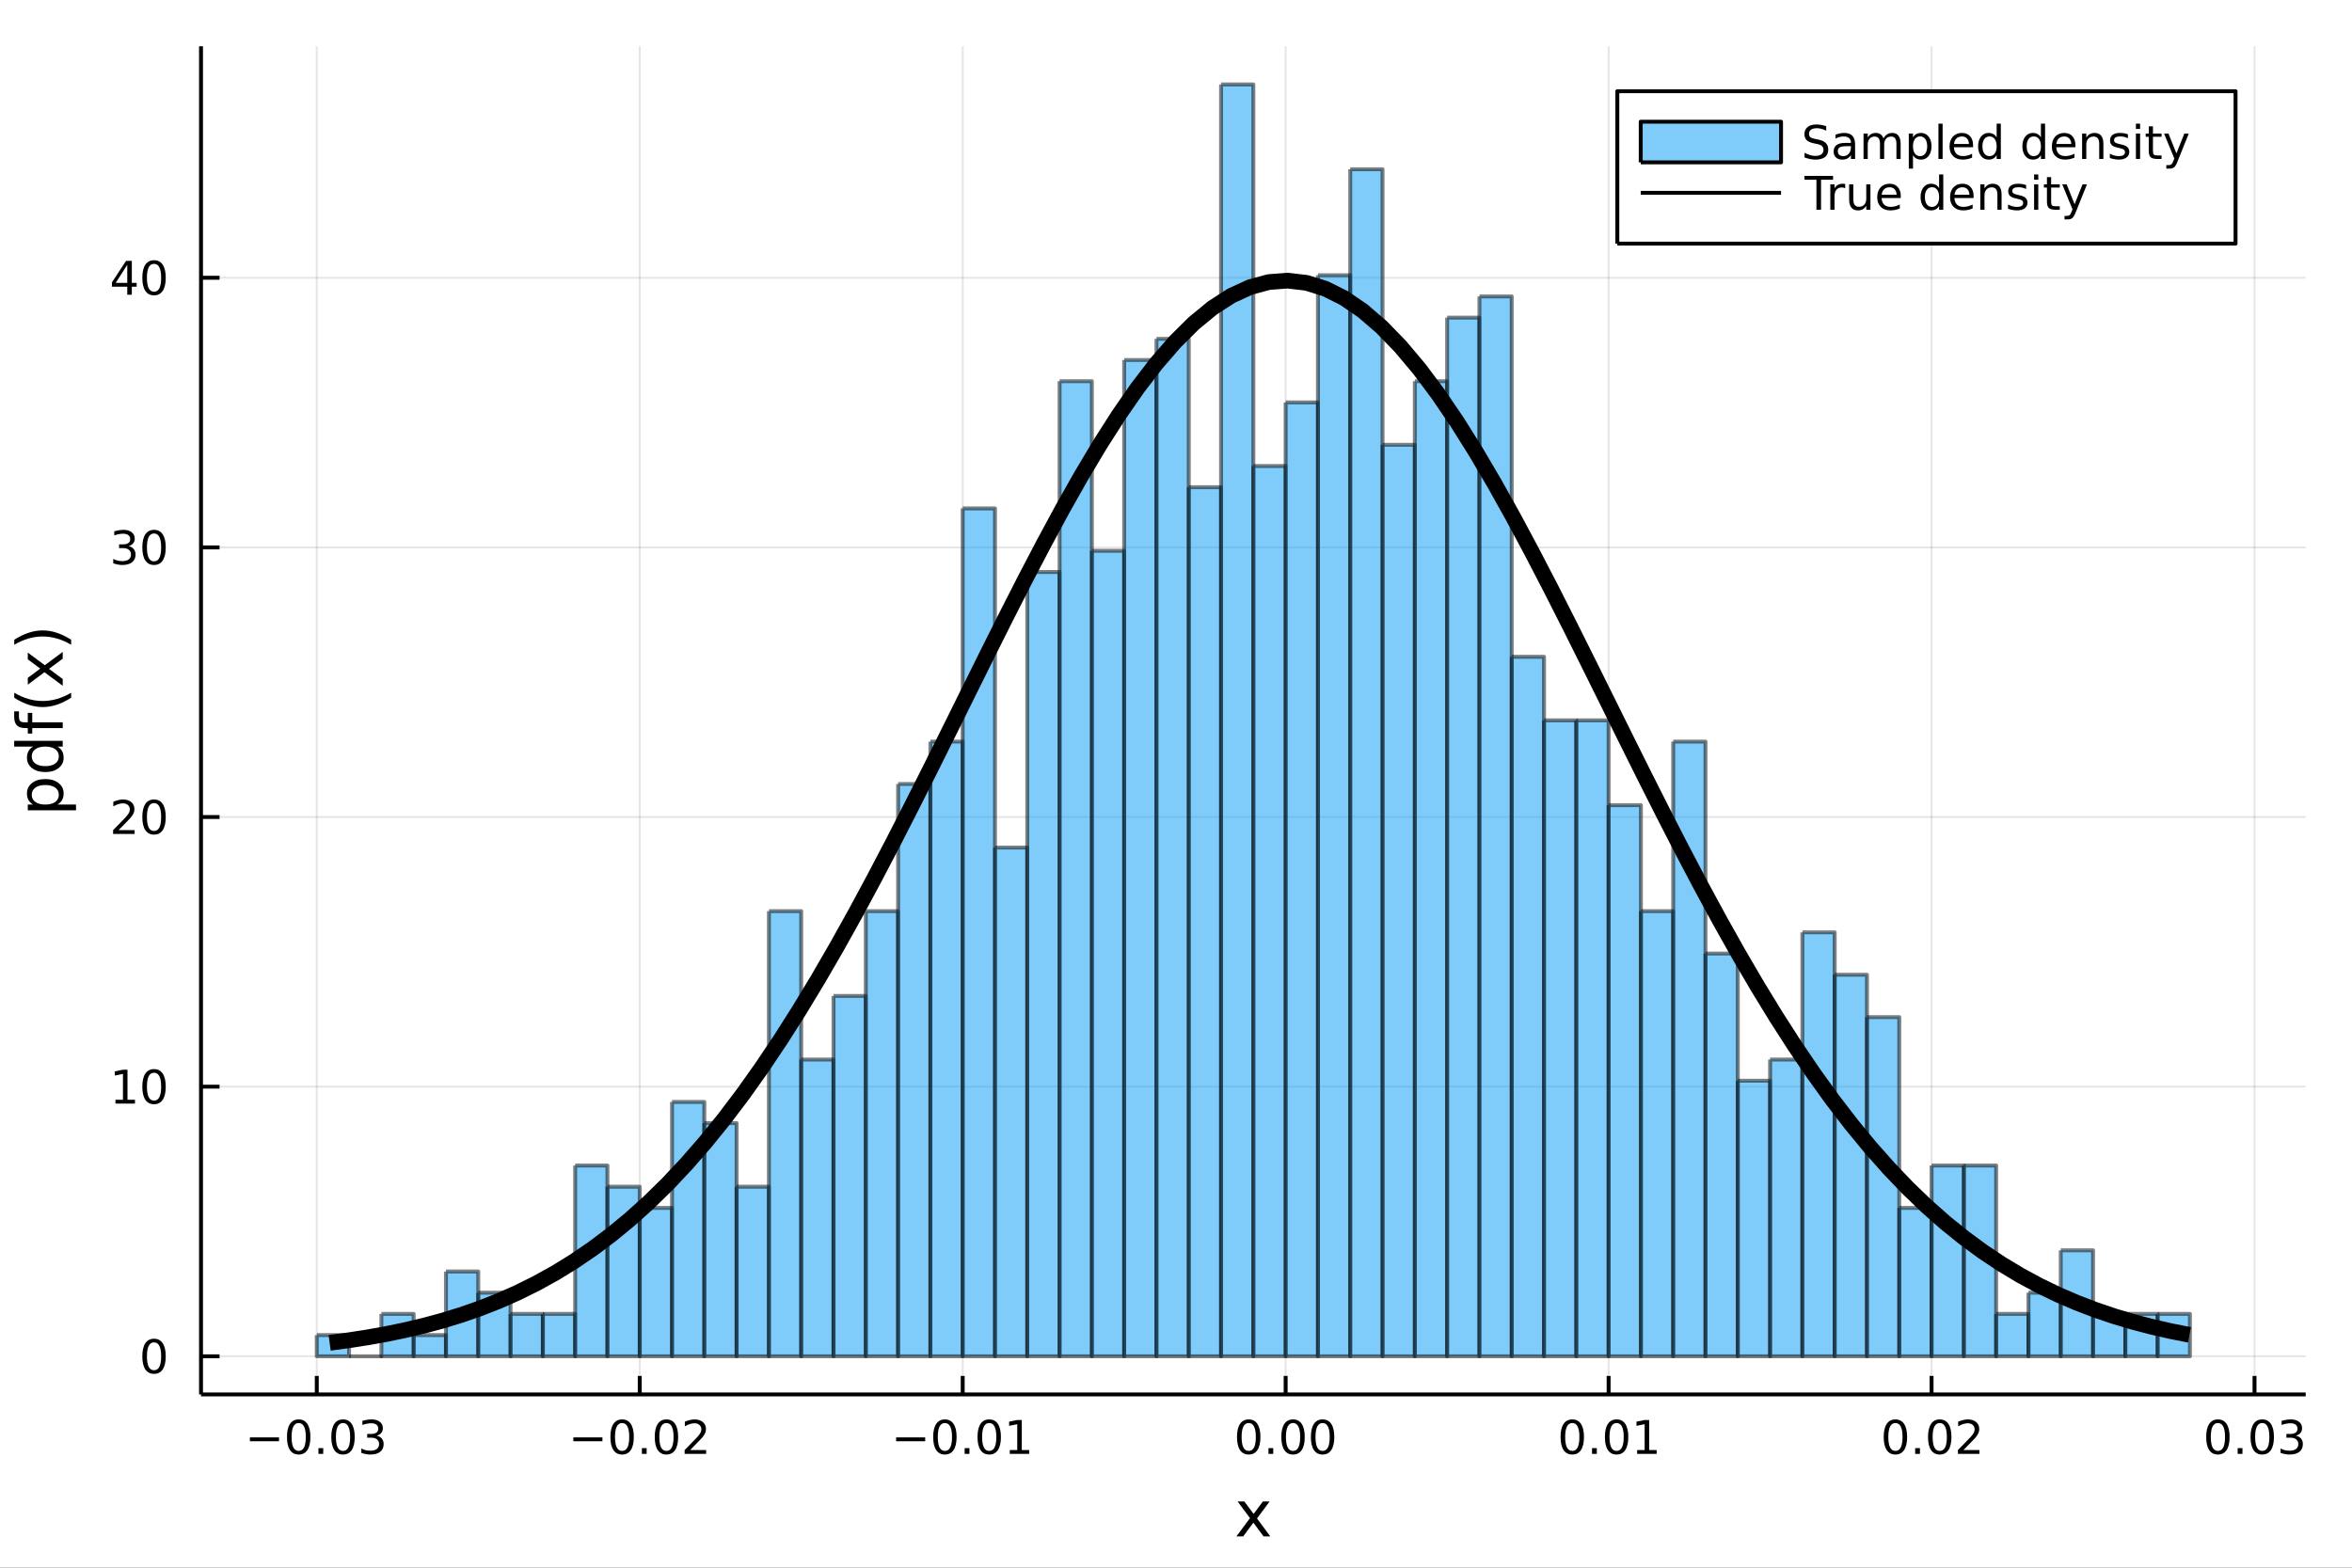 <?xml version="1.0" encoding="utf-8"?>
<svg xmlns="http://www.w3.org/2000/svg" xmlns:xlink="http://www.w3.org/1999/xlink" width="600" height="400" viewBox="0 0 2400 1600">
<rect x="0" y="0" width="2400" height="1600" fill="#333333" stroke="none"/>
<defs>
  <clipPath id="clip240">
    <rect x="0" y="0" width="2400" height="1600"/>
  </clipPath>
</defs>
<path clip-path="url(#clip240)" d="
M0 1600 L2400 1600 L2400 0 L0 0  Z
  " fill="#ffffff" fill-rule="evenodd" fill-opacity="1"/>
<defs>
  <clipPath id="clip241">
    <rect x="480" y="0" width="1681" height="1600"/>
  </clipPath>
</defs>
<path clip-path="url(#clip240)" d="
M205.121 1423.18 L2352.76 1423.18 L2352.76 47.244 L205.121 47.244  Z
  " fill="#ffffff" fill-rule="evenodd" fill-opacity="1"/>
<defs>
  <clipPath id="clip242">
    <rect x="205" y="47" width="2149" height="1377"/>
  </clipPath>
</defs>
<polyline clip-path="url(#clip242)" style="stroke:#000000; stroke-linecap:butt; stroke-linejoin:round; stroke-width:2; stroke-opacity:0.1; fill:none" points="
  323.245,1423.18 323.245,47.244 
  "/>
<polyline clip-path="url(#clip242)" style="stroke:#000000; stroke-linecap:butt; stroke-linejoin:round; stroke-width:2; stroke-opacity:0.1; fill:none" points="
  652.794,1423.18 652.794,47.244 
  "/>
<polyline clip-path="url(#clip242)" style="stroke:#000000; stroke-linecap:butt; stroke-linejoin:round; stroke-width:2; stroke-opacity:0.1; fill:none" points="
  982.344,1423.18 982.344,47.244 
  "/>
<polyline clip-path="url(#clip242)" style="stroke:#000000; stroke-linecap:butt; stroke-linejoin:round; stroke-width:2; stroke-opacity:0.1; fill:none" points="
  1311.89,1423.18 1311.89,47.244 
  "/>
<polyline clip-path="url(#clip242)" style="stroke:#000000; stroke-linecap:butt; stroke-linejoin:round; stroke-width:2; stroke-opacity:0.1; fill:none" points="
  1641.44,1423.18 1641.44,47.244 
  "/>
<polyline clip-path="url(#clip242)" style="stroke:#000000; stroke-linecap:butt; stroke-linejoin:round; stroke-width:2; stroke-opacity:0.1; fill:none" points="
  1970.99,1423.18 1970.99,47.244 
  "/>
<polyline clip-path="url(#clip242)" style="stroke:#000000; stroke-linecap:butt; stroke-linejoin:round; stroke-width:2; stroke-opacity:0.1; fill:none" points="
  2300.54,1423.18 2300.54,47.244 
  "/>
<polyline clip-path="url(#clip240)" style="stroke:#000000; stroke-linecap:butt; stroke-linejoin:round; stroke-width:4; stroke-opacity:1; fill:none" points="
  205.121,1423.18 2352.76,1423.18 
  "/>
<polyline clip-path="url(#clip240)" style="stroke:#000000; stroke-linecap:butt; stroke-linejoin:round; stroke-width:4; stroke-opacity:1; fill:none" points="
  323.245,1423.18 323.245,1404.28 
  "/>
<polyline clip-path="url(#clip240)" style="stroke:#000000; stroke-linecap:butt; stroke-linejoin:round; stroke-width:4; stroke-opacity:1; fill:none" points="
  652.794,1423.18 652.794,1404.28 
  "/>
<polyline clip-path="url(#clip240)" style="stroke:#000000; stroke-linecap:butt; stroke-linejoin:round; stroke-width:4; stroke-opacity:1; fill:none" points="
  982.344,1423.18 982.344,1404.28 
  "/>
<polyline clip-path="url(#clip240)" style="stroke:#000000; stroke-linecap:butt; stroke-linejoin:round; stroke-width:4; stroke-opacity:1; fill:none" points="
  1311.89,1423.18 1311.89,1404.28 
  "/>
<polyline clip-path="url(#clip240)" style="stroke:#000000; stroke-linecap:butt; stroke-linejoin:round; stroke-width:4; stroke-opacity:1; fill:none" points="
  1641.44,1423.18 1641.44,1404.28 
  "/>
<polyline clip-path="url(#clip240)" style="stroke:#000000; stroke-linecap:butt; stroke-linejoin:round; stroke-width:4; stroke-opacity:1; fill:none" points="
  1970.99,1423.18 1970.99,1404.28 
  "/>
<polyline clip-path="url(#clip240)" style="stroke:#000000; stroke-linecap:butt; stroke-linejoin:round; stroke-width:4; stroke-opacity:1; fill:none" points="
  2300.54,1423.18 2300.54,1404.28 
  "/>
<path clip-path="url(#clip240)" d="M255.016 1467.02 L284.692 1467.02 L284.692 1470.96 L255.016 1470.96 L255.016 1467.02 Z" fill="#000000" fill-rule="evenodd" fill-opacity="1" /><path clip-path="url(#clip240)" d="M304.784 1452.37 Q301.173 1452.37 299.344 1455.94 Q297.539 1459.48 297.539 1466.61 Q297.539 1473.71 299.344 1477.28 Q301.173 1480.82 304.784 1480.82 Q308.418 1480.82 310.224 1477.28 Q312.053 1473.71 312.053 1466.61 Q312.053 1459.48 310.224 1455.94 Q308.418 1452.37 304.784 1452.37 M304.784 1448.67 Q310.594 1448.67 313.65 1453.27 Q316.729 1457.86 316.729 1466.61 Q316.729 1475.33 313.65 1479.94 Q310.594 1484.52 304.784 1484.52 Q298.974 1484.52 295.895 1479.94 Q292.84 1475.33 292.84 1466.61 Q292.84 1457.86 295.895 1453.27 Q298.974 1448.67 304.784 1448.67 Z" fill="#000000" fill-rule="evenodd" fill-opacity="1" /><path clip-path="url(#clip240)" d="M324.946 1477.97 L329.83 1477.97 L329.83 1483.85 L324.946 1483.85 L324.946 1477.97 Z" fill="#000000" fill-rule="evenodd" fill-opacity="1" /><path clip-path="url(#clip240)" d="M350.015 1452.37 Q346.404 1452.37 344.576 1455.94 Q342.77 1459.48 342.77 1466.61 Q342.77 1473.71 344.576 1477.28 Q346.404 1480.82 350.015 1480.82 Q353.65 1480.82 355.455 1477.28 Q357.284 1473.71 357.284 1466.61 Q357.284 1459.48 355.455 1455.94 Q353.65 1452.37 350.015 1452.37 M350.015 1448.67 Q355.826 1448.67 358.881 1453.27 Q361.96 1457.86 361.96 1466.61 Q361.96 1475.33 358.881 1479.94 Q355.826 1484.52 350.015 1484.52 Q344.205 1484.52 341.127 1479.94 Q338.071 1475.33 338.071 1466.61 Q338.071 1457.86 341.127 1453.27 Q344.205 1448.67 350.015 1448.67 Z" fill="#000000" fill-rule="evenodd" fill-opacity="1" /><path clip-path="url(#clip240)" d="M384.344 1465.22 Q387.7 1465.94 389.575 1468.2 Q391.474 1470.47 391.474 1473.81 Q391.474 1478.92 387.955 1481.72 Q384.437 1484.52 377.955 1484.52 Q375.779 1484.52 373.464 1484.08 Q371.173 1483.67 368.719 1482.81 L368.719 1478.3 Q370.663 1479.43 372.978 1480.01 Q375.293 1480.59 377.816 1480.59 Q382.214 1480.59 384.506 1478.85 Q386.821 1477.12 386.821 1473.81 Q386.821 1470.75 384.668 1469.04 Q382.538 1467.3 378.719 1467.3 L374.691 1467.3 L374.691 1463.46 L378.904 1463.46 Q382.353 1463.46 384.182 1462.09 Q386.011 1460.7 386.011 1458.11 Q386.011 1455.45 384.112 1454.04 Q382.237 1452.6 378.719 1452.6 Q376.798 1452.6 374.599 1453.02 Q372.4 1453.44 369.761 1454.31 L369.761 1450.15 Q372.423 1449.41 374.737 1449.04 Q377.075 1448.67 379.136 1448.67 Q384.46 1448.67 387.562 1451.1 Q390.663 1453.5 390.663 1457.63 Q390.663 1460.5 389.02 1462.49 Q387.376 1464.45 384.344 1465.22 Z" fill="#000000" fill-rule="evenodd" fill-opacity="1" /><path clip-path="url(#clip240)" d="M585.04 1467.02 L614.716 1467.02 L614.716 1470.96 L585.04 1470.96 L585.04 1467.02 Z" fill="#000000" fill-rule="evenodd" fill-opacity="1" /><path clip-path="url(#clip240)" d="M634.808 1452.37 Q631.197 1452.37 629.368 1455.94 Q627.563 1459.48 627.563 1466.61 Q627.563 1473.71 629.368 1477.28 Q631.197 1480.82 634.808 1480.82 Q638.443 1480.82 640.248 1477.28 Q642.077 1473.71 642.077 1466.61 Q642.077 1459.48 640.248 1455.94 Q638.443 1452.37 634.808 1452.37 M634.808 1448.67 Q640.618 1448.67 643.674 1453.27 Q646.753 1457.86 646.753 1466.61 Q646.753 1475.33 643.674 1479.94 Q640.618 1484.52 634.808 1484.52 Q628.998 1484.52 625.919 1479.94 Q622.864 1475.33 622.864 1466.61 Q622.864 1457.86 625.919 1453.27 Q628.998 1448.67 634.808 1448.67 Z" fill="#000000" fill-rule="evenodd" fill-opacity="1" /><path clip-path="url(#clip240)" d="M654.97 1477.97 L659.854 1477.97 L659.854 1483.85 L654.97 1483.85 L654.97 1477.97 Z" fill="#000000" fill-rule="evenodd" fill-opacity="1" /><path clip-path="url(#clip240)" d="M680.04 1452.37 Q676.428 1452.37 674.6 1455.94 Q672.794 1459.48 672.794 1466.61 Q672.794 1473.71 674.6 1477.28 Q676.428 1480.82 680.04 1480.82 Q683.674 1480.82 685.479 1477.28 Q687.308 1473.71 687.308 1466.61 Q687.308 1459.48 685.479 1455.94 Q683.674 1452.37 680.04 1452.37 M680.04 1448.67 Q685.85 1448.67 688.905 1453.27 Q691.984 1457.86 691.984 1466.61 Q691.984 1475.33 688.905 1479.94 Q685.85 1484.52 680.04 1484.52 Q674.229 1484.52 671.151 1479.94 Q668.095 1475.33 668.095 1466.61 Q668.095 1457.86 671.151 1453.27 Q674.229 1448.67 680.04 1448.67 Z" fill="#000000" fill-rule="evenodd" fill-opacity="1" /><path clip-path="url(#clip240)" d="M704.229 1479.92 L720.549 1479.92 L720.549 1483.85 L698.604 1483.85 L698.604 1479.92 Q701.266 1477.16 705.85 1472.53 Q710.456 1467.88 711.637 1466.54 Q713.882 1464.01 714.762 1462.28 Q715.664 1460.52 715.664 1458.83 Q715.664 1456.07 713.72 1454.34 Q711.799 1452.6 708.697 1452.6 Q706.498 1452.6 704.044 1453.37 Q701.613 1454.13 698.836 1455.68 L698.836 1450.96 Q701.66 1449.82 704.113 1449.25 Q706.567 1448.67 708.604 1448.67 Q713.975 1448.67 717.169 1451.35 Q720.363 1454.04 720.363 1458.53 Q720.363 1460.66 719.553 1462.58 Q718.766 1464.48 716.66 1467.07 Q716.081 1467.74 712.979 1470.96 Q709.877 1474.15 704.229 1479.92 Z" fill="#000000" fill-rule="evenodd" fill-opacity="1" /><path clip-path="url(#clip240)" d="M914.404 1467.02 L944.08 1467.02 L944.08 1470.96 L914.404 1470.96 L914.404 1467.02 Z" fill="#000000" fill-rule="evenodd" fill-opacity="1" /><path clip-path="url(#clip240)" d="M964.173 1452.37 Q960.562 1452.37 958.733 1455.94 Q956.927 1459.48 956.927 1466.61 Q956.927 1473.71 958.733 1477.28 Q960.562 1480.82 964.173 1480.82 Q967.807 1480.82 969.612 1477.28 Q971.441 1473.71 971.441 1466.61 Q971.441 1459.48 969.612 1455.94 Q967.807 1452.37 964.173 1452.37 M964.173 1448.67 Q969.983 1448.67 973.038 1453.27 Q976.117 1457.86 976.117 1466.61 Q976.117 1475.33 973.038 1479.94 Q969.983 1484.52 964.173 1484.52 Q958.362 1484.52 955.284 1479.94 Q952.228 1475.33 952.228 1466.61 Q952.228 1457.86 955.284 1453.27 Q958.362 1448.67 964.173 1448.67 Z" fill="#000000" fill-rule="evenodd" fill-opacity="1" /><path clip-path="url(#clip240)" d="M984.335 1477.97 L989.219 1477.97 L989.219 1483.85 L984.335 1483.85 L984.335 1477.97 Z" fill="#000000" fill-rule="evenodd" fill-opacity="1" /><path clip-path="url(#clip240)" d="M1009.4 1452.37 Q1005.79 1452.37 1003.96 1455.94 Q1002.16 1459.48 1002.16 1466.61 Q1002.16 1473.71 1003.96 1477.28 Q1005.79 1480.82 1009.4 1480.82 Q1013.04 1480.82 1014.84 1477.28 Q1016.67 1473.71 1016.67 1466.61 Q1016.67 1459.48 1014.84 1455.94 Q1013.04 1452.37 1009.4 1452.37 M1009.4 1448.67 Q1015.21 1448.67 1018.27 1453.27 Q1021.35 1457.86 1021.35 1466.61 Q1021.35 1475.33 1018.27 1479.94 Q1015.21 1484.52 1009.4 1484.52 Q1003.59 1484.52 1000.52 1479.94 Q997.459 1475.33 997.459 1466.61 Q997.459 1457.86 1000.52 1453.27 Q1003.59 1448.67 1009.4 1448.67 Z" fill="#000000" fill-rule="evenodd" fill-opacity="1" /><path clip-path="url(#clip240)" d="M1030.38 1479.92 L1038.01 1479.92 L1038.01 1453.55 L1029.7 1455.22 L1029.7 1450.96 L1037.97 1449.29 L1042.64 1449.29 L1042.64 1479.92 L1050.28 1479.92 L1050.28 1483.85 L1030.38 1483.85 L1030.38 1479.92 Z" fill="#000000" fill-rule="evenodd" fill-opacity="1" /><path clip-path="url(#clip240)" d="M1274.2 1452.37 Q1270.59 1452.37 1268.76 1455.94 Q1266.95 1459.48 1266.95 1466.61 Q1266.95 1473.71 1268.76 1477.28 Q1270.59 1480.82 1274.2 1480.82 Q1277.83 1480.82 1279.64 1477.28 Q1281.47 1473.71 1281.47 1466.61 Q1281.47 1459.48 1279.64 1455.94 Q1277.83 1452.37 1274.2 1452.37 M1274.2 1448.67 Q1280.01 1448.67 1283.06 1453.27 Q1286.14 1457.86 1286.14 1466.61 Q1286.14 1475.33 1283.06 1479.94 Q1280.01 1484.52 1274.2 1484.52 Q1268.39 1484.52 1265.31 1479.94 Q1262.25 1475.33 1262.25 1466.61 Q1262.25 1457.86 1265.31 1453.27 Q1268.39 1448.67 1274.2 1448.67 Z" fill="#000000" fill-rule="evenodd" fill-opacity="1" /><path clip-path="url(#clip240)" d="M1294.36 1477.97 L1299.24 1477.97 L1299.24 1483.85 L1294.36 1483.85 L1294.36 1477.97 Z" fill="#000000" fill-rule="evenodd" fill-opacity="1" /><path clip-path="url(#clip240)" d="M1319.43 1452.37 Q1315.82 1452.37 1313.99 1455.94 Q1312.18 1459.48 1312.18 1466.61 Q1312.18 1473.71 1313.99 1477.28 Q1315.82 1480.82 1319.43 1480.82 Q1323.06 1480.82 1324.87 1477.28 Q1326.7 1473.71 1326.7 1466.61 Q1326.7 1459.48 1324.87 1455.94 Q1323.06 1452.37 1319.43 1452.37 M1319.43 1448.67 Q1325.24 1448.67 1328.29 1453.27 Q1331.37 1457.86 1331.37 1466.61 Q1331.37 1475.33 1328.29 1479.94 Q1325.24 1484.52 1319.43 1484.52 Q1313.62 1484.52 1310.54 1479.94 Q1307.48 1475.33 1307.48 1466.61 Q1307.48 1457.86 1310.54 1453.27 Q1313.62 1448.67 1319.43 1448.67 Z" fill="#000000" fill-rule="evenodd" fill-opacity="1" /><path clip-path="url(#clip240)" d="M1349.59 1452.37 Q1345.98 1452.37 1344.15 1455.94 Q1342.34 1459.48 1342.34 1466.61 Q1342.34 1473.71 1344.15 1477.28 Q1345.98 1480.82 1349.59 1480.82 Q1353.22 1480.82 1355.03 1477.28 Q1356.86 1473.71 1356.86 1466.61 Q1356.86 1459.48 1355.03 1455.94 Q1353.22 1452.37 1349.59 1452.37 M1349.59 1448.67 Q1355.4 1448.67 1358.46 1453.27 Q1361.53 1457.86 1361.53 1466.61 Q1361.53 1475.33 1358.46 1479.94 Q1355.4 1484.52 1349.59 1484.52 Q1343.78 1484.52 1340.7 1479.94 Q1337.65 1475.33 1337.65 1466.61 Q1337.65 1457.86 1340.7 1453.27 Q1343.78 1448.67 1349.59 1448.67 Z" fill="#000000" fill-rule="evenodd" fill-opacity="1" /><path clip-path="url(#clip240)" d="M1604.36 1452.37 Q1600.75 1452.37 1598.92 1455.94 Q1597.11 1459.48 1597.11 1466.61 Q1597.11 1473.71 1598.92 1477.28 Q1600.75 1480.82 1604.36 1480.82 Q1607.99 1480.82 1609.8 1477.28 Q1611.63 1473.71 1611.63 1466.61 Q1611.63 1459.48 1609.8 1455.94 Q1607.99 1452.37 1604.36 1452.37 M1604.36 1448.67 Q1610.17 1448.67 1613.23 1453.27 Q1616.3 1457.86 1616.3 1466.61 Q1616.3 1475.33 1613.23 1479.94 Q1610.17 1484.52 1604.36 1484.52 Q1598.55 1484.52 1595.47 1479.94 Q1592.42 1475.33 1592.42 1466.61 Q1592.42 1457.86 1595.47 1453.27 Q1598.55 1448.67 1604.36 1448.67 Z" fill="#000000" fill-rule="evenodd" fill-opacity="1" /><path clip-path="url(#clip240)" d="M1624.52 1477.97 L1629.41 1477.97 L1629.41 1483.85 L1624.52 1483.85 L1624.52 1477.97 Z" fill="#000000" fill-rule="evenodd" fill-opacity="1" /><path clip-path="url(#clip240)" d="M1649.59 1452.37 Q1645.98 1452.37 1644.15 1455.94 Q1642.35 1459.48 1642.35 1466.61 Q1642.35 1473.71 1644.15 1477.28 Q1645.98 1480.82 1649.59 1480.82 Q1653.23 1480.82 1655.03 1477.28 Q1656.86 1473.71 1656.86 1466.61 Q1656.86 1459.48 1655.03 1455.94 Q1653.23 1452.37 1649.59 1452.37 M1649.59 1448.67 Q1655.4 1448.67 1658.46 1453.27 Q1661.54 1457.86 1661.54 1466.61 Q1661.54 1475.33 1658.46 1479.94 Q1655.4 1484.52 1649.59 1484.52 Q1643.78 1484.52 1640.7 1479.94 Q1637.65 1475.33 1637.65 1466.61 Q1637.65 1457.86 1640.7 1453.27 Q1643.78 1448.67 1649.59 1448.67 Z" fill="#000000" fill-rule="evenodd" fill-opacity="1" /><path clip-path="url(#clip240)" d="M1670.56 1479.92 L1678.2 1479.92 L1678.2 1453.55 L1669.89 1455.22 L1669.89 1450.96 L1678.16 1449.29 L1682.83 1449.29 L1682.83 1479.92 L1690.47 1479.92 L1690.47 1483.85 L1670.56 1483.85 L1670.56 1479.92 Z" fill="#000000" fill-rule="evenodd" fill-opacity="1" /><path clip-path="url(#clip240)" d="M1934.09 1452.37 Q1930.48 1452.37 1928.65 1455.94 Q1926.85 1459.48 1926.85 1466.61 Q1926.85 1473.71 1928.65 1477.28 Q1930.48 1480.82 1934.09 1480.82 Q1937.73 1480.82 1939.53 1477.28 Q1941.36 1473.71 1941.36 1466.61 Q1941.36 1459.48 1939.53 1455.94 Q1937.73 1452.37 1934.09 1452.37 M1934.09 1448.67 Q1939.9 1448.67 1942.96 1453.27 Q1946.04 1457.86 1946.04 1466.61 Q1946.04 1475.33 1942.96 1479.94 Q1939.9 1484.52 1934.09 1484.52 Q1928.28 1484.52 1925.21 1479.94 Q1922.15 1475.33 1922.15 1466.61 Q1922.15 1457.86 1925.21 1453.27 Q1928.28 1448.67 1934.09 1448.67 Z" fill="#000000" fill-rule="evenodd" fill-opacity="1" /><path clip-path="url(#clip240)" d="M1954.26 1477.97 L1959.14 1477.97 L1959.14 1483.85 L1954.26 1483.85 L1954.26 1477.97 Z" fill="#000000" fill-rule="evenodd" fill-opacity="1" /><path clip-path="url(#clip240)" d="M1979.33 1452.37 Q1975.71 1452.37 1973.89 1455.94 Q1972.08 1459.48 1972.08 1466.61 Q1972.08 1473.71 1973.89 1477.28 Q1975.71 1480.82 1979.33 1480.82 Q1982.96 1480.82 1984.77 1477.28 Q1986.59 1473.71 1986.59 1466.61 Q1986.59 1459.48 1984.77 1455.94 Q1982.96 1452.37 1979.33 1452.37 M1979.33 1448.67 Q1985.14 1448.67 1988.19 1453.27 Q1991.27 1457.86 1991.27 1466.61 Q1991.27 1475.33 1988.19 1479.94 Q1985.14 1484.52 1979.33 1484.52 Q1973.52 1484.52 1970.44 1479.94 Q1967.38 1475.33 1967.38 1466.61 Q1967.38 1457.86 1970.44 1453.27 Q1973.52 1448.67 1979.33 1448.67 Z" fill="#000000" fill-rule="evenodd" fill-opacity="1" /><path clip-path="url(#clip240)" d="M2003.52 1479.92 L2019.83 1479.92 L2019.83 1483.85 L1997.89 1483.85 L1997.89 1479.92 Q2000.55 1477.16 2005.14 1472.53 Q2009.74 1467.88 2010.92 1466.54 Q2013.17 1464.01 2014.05 1462.28 Q2014.95 1460.52 2014.95 1458.83 Q2014.95 1456.07 2013.01 1454.34 Q2011.08 1452.6 2007.98 1452.6 Q2005.78 1452.6 2003.33 1453.37 Q2000.9 1454.13 1998.12 1455.68 L1998.12 1450.96 Q2000.95 1449.82 2003.4 1449.25 Q2005.85 1448.67 2007.89 1448.67 Q2013.26 1448.67 2016.46 1451.35 Q2019.65 1454.04 2019.65 1458.53 Q2019.65 1460.66 2018.84 1462.58 Q2018.05 1464.48 2015.95 1467.07 Q2015.37 1467.74 2012.27 1470.96 Q2009.16 1474.15 2003.52 1479.92 Z" fill="#000000" fill-rule="evenodd" fill-opacity="1" /><path clip-path="url(#clip240)" d="M2263.17 1452.37 Q2259.56 1452.37 2257.73 1455.94 Q2255.92 1459.48 2255.92 1466.61 Q2255.92 1473.71 2257.73 1477.28 Q2259.56 1480.82 2263.17 1480.82 Q2266.8 1480.82 2268.61 1477.28 Q2270.44 1473.71 2270.44 1466.61 Q2270.44 1459.48 2268.61 1455.94 Q2266.8 1452.37 2263.17 1452.37 M2263.17 1448.67 Q2268.98 1448.67 2272.04 1453.27 Q2275.11 1457.86 2275.11 1466.61 Q2275.11 1475.33 2272.04 1479.94 Q2268.98 1484.52 2263.17 1484.52 Q2257.36 1484.52 2254.28 1479.94 Q2251.23 1475.33 2251.23 1466.61 Q2251.23 1457.86 2254.28 1453.27 Q2257.36 1448.67 2263.17 1448.67 Z" fill="#000000" fill-rule="evenodd" fill-opacity="1" /><path clip-path="url(#clip240)" d="M2283.33 1477.97 L2288.22 1477.97 L2288.22 1483.85 L2283.33 1483.85 L2283.33 1477.97 Z" fill="#000000" fill-rule="evenodd" fill-opacity="1" /><path clip-path="url(#clip240)" d="M2308.4 1452.37 Q2304.79 1452.37 2302.96 1455.94 Q2301.16 1459.48 2301.16 1466.61 Q2301.16 1473.71 2302.96 1477.28 Q2304.79 1480.82 2308.4 1480.82 Q2312.04 1480.82 2313.84 1477.28 Q2315.67 1473.71 2315.67 1466.61 Q2315.67 1459.48 2313.84 1455.94 Q2312.04 1452.37 2308.4 1452.37 M2308.4 1448.67 Q2314.21 1448.67 2317.27 1453.27 Q2320.35 1457.86 2320.35 1466.61 Q2320.35 1475.33 2317.27 1479.94 Q2314.21 1484.52 2308.4 1484.52 Q2302.59 1484.52 2299.51 1479.94 Q2296.46 1475.33 2296.46 1466.61 Q2296.46 1457.86 2299.51 1453.27 Q2302.59 1448.67 2308.4 1448.67 Z" fill="#000000" fill-rule="evenodd" fill-opacity="1" /><path clip-path="url(#clip240)" d="M2342.73 1465.22 Q2346.09 1465.94 2347.96 1468.2 Q2349.86 1470.47 2349.86 1473.81 Q2349.86 1478.92 2346.34 1481.72 Q2342.82 1484.52 2336.34 1484.52 Q2334.16 1484.52 2331.85 1484.08 Q2329.56 1483.67 2327.1 1482.81 L2327.1 1478.3 Q2329.05 1479.43 2331.36 1480.01 Q2333.68 1480.59 2336.2 1480.59 Q2340.6 1480.59 2342.89 1478.85 Q2345.21 1477.12 2345.21 1473.81 Q2345.21 1470.75 2343.05 1469.04 Q2340.92 1467.3 2337.1 1467.3 L2333.08 1467.3 L2333.08 1463.46 L2337.29 1463.46 Q2340.74 1463.46 2342.57 1462.09 Q2344.4 1460.7 2344.4 1458.11 Q2344.4 1455.45 2342.5 1454.04 Q2340.62 1452.6 2337.1 1452.6 Q2335.18 1452.6 2332.98 1453.02 Q2330.78 1453.44 2328.15 1454.31 L2328.15 1450.15 Q2330.81 1449.41 2333.12 1449.04 Q2335.46 1448.67 2337.52 1448.67 Q2342.85 1448.67 2345.95 1451.1 Q2349.05 1453.5 2349.05 1457.63 Q2349.05 1460.5 2347.41 1462.49 Q2345.76 1464.45 2342.73 1465.22 Z" fill="#000000" fill-rule="evenodd" fill-opacity="1" /><path clip-path="url(#clip240)" d="M1295.55 1532.4 L1282.66 1549.74 L1296.22 1568.04 L1289.31 1568.04 L1278.94 1554.04 L1268.56 1568.04 L1261.66 1568.04 L1275.5 1549.39 L1262.83 1532.4 L1269.74 1532.4 L1279.19 1545.1 L1288.65 1532.4 L1295.55 1532.4 Z" fill="#000000" fill-rule="evenodd" fill-opacity="1" /><polyline clip-path="url(#clip242)" style="stroke:#000000; stroke-linecap:butt; stroke-linejoin:round; stroke-width:2; stroke-opacity:0.1; fill:none" points="
  205.121,1384.24 2352.76,1384.24 
  "/>
<polyline clip-path="url(#clip242)" style="stroke:#000000; stroke-linecap:butt; stroke-linejoin:round; stroke-width:2; stroke-opacity:0.1; fill:none" points="
  205.121,1109.05 2352.76,1109.05 
  "/>
<polyline clip-path="url(#clip242)" style="stroke:#000000; stroke-linecap:butt; stroke-linejoin:round; stroke-width:2; stroke-opacity:0.1; fill:none" points="
  205.121,833.864 2352.76,833.864 
  "/>
<polyline clip-path="url(#clip242)" style="stroke:#000000; stroke-linecap:butt; stroke-linejoin:round; stroke-width:2; stroke-opacity:0.1; fill:none" points="
  205.121,558.677 2352.76,558.677 
  "/>
<polyline clip-path="url(#clip242)" style="stroke:#000000; stroke-linecap:butt; stroke-linejoin:round; stroke-width:2; stroke-opacity:0.1; fill:none" points="
  205.121,283.49 2352.76,283.49 
  "/>
<polyline clip-path="url(#clip240)" style="stroke:#000000; stroke-linecap:butt; stroke-linejoin:round; stroke-width:4; stroke-opacity:1; fill:none" points="
  205.121,1423.18 205.121,47.244 
  "/>
<polyline clip-path="url(#clip240)" style="stroke:#000000; stroke-linecap:butt; stroke-linejoin:round; stroke-width:4; stroke-opacity:1; fill:none" points="
  205.121,1384.24 224.019,1384.24 
  "/>
<polyline clip-path="url(#clip240)" style="stroke:#000000; stroke-linecap:butt; stroke-linejoin:round; stroke-width:4; stroke-opacity:1; fill:none" points="
  205.121,1109.05 224.019,1109.05 
  "/>
<polyline clip-path="url(#clip240)" style="stroke:#000000; stroke-linecap:butt; stroke-linejoin:round; stroke-width:4; stroke-opacity:1; fill:none" points="
  205.121,833.864 224.019,833.864 
  "/>
<polyline clip-path="url(#clip240)" style="stroke:#000000; stroke-linecap:butt; stroke-linejoin:round; stroke-width:4; stroke-opacity:1; fill:none" points="
  205.121,558.677 224.019,558.677 
  "/>
<polyline clip-path="url(#clip240)" style="stroke:#000000; stroke-linecap:butt; stroke-linejoin:round; stroke-width:4; stroke-opacity:1; fill:none" points="
  205.121,283.49 224.019,283.49 
  "/>
<path clip-path="url(#clip240)" d="M157.177 1370.04 Q153.566 1370.04 151.737 1373.6 Q149.931 1377.14 149.931 1384.27 Q149.931 1391.38 151.737 1394.94 Q153.566 1398.49 157.177 1398.49 Q160.811 1398.49 162.616 1394.94 Q164.445 1391.38 164.445 1384.27 Q164.445 1377.14 162.616 1373.6 Q160.811 1370.04 157.177 1370.04 M157.177 1366.33 Q162.987 1366.33 166.042 1370.94 Q169.121 1375.52 169.121 1384.27 Q169.121 1393 166.042 1397.61 Q162.987 1402.19 157.177 1402.19 Q151.366 1402.19 148.288 1397.61 Q145.232 1393 145.232 1384.27 Q145.232 1375.52 148.288 1370.94 Q151.366 1366.33 157.177 1366.33 Z" fill="#000000" fill-rule="evenodd" fill-opacity="1" /><path clip-path="url(#clip240)" d="M117.825 1122.4 L125.464 1122.4 L125.464 1096.03 L117.154 1097.7 L117.154 1093.44 L125.418 1091.77 L130.093 1091.77 L130.093 1122.4 L137.732 1122.4 L137.732 1126.33 L117.825 1126.33 L117.825 1122.4 Z" fill="#000000" fill-rule="evenodd" fill-opacity="1" /><path clip-path="url(#clip240)" d="M157.177 1094.85 Q153.566 1094.85 151.737 1098.41 Q149.931 1101.96 149.931 1109.09 Q149.931 1116.19 151.737 1119.76 Q153.566 1123.3 157.177 1123.3 Q160.811 1123.3 162.616 1119.76 Q164.445 1116.19 164.445 1109.09 Q164.445 1101.96 162.616 1098.41 Q160.811 1094.85 157.177 1094.85 M157.177 1091.15 Q162.987 1091.15 166.042 1095.75 Q169.121 1100.34 169.121 1109.09 Q169.121 1117.81 166.042 1122.42 Q162.987 1127 157.177 1127 Q151.366 1127 148.288 1122.42 Q145.232 1117.81 145.232 1109.09 Q145.232 1100.34 148.288 1095.75 Q151.366 1091.15 157.177 1091.15 Z" fill="#000000" fill-rule="evenodd" fill-opacity="1" /><path clip-path="url(#clip240)" d="M121.043 847.209 L137.362 847.209 L137.362 851.144 L115.418 851.144 L115.418 847.209 Q118.08 844.454 122.663 839.825 Q127.269 835.172 128.45 833.829 Q130.695 831.306 131.575 829.57 Q132.478 827.811 132.478 826.121 Q132.478 823.366 130.533 821.63 Q128.612 819.894 125.51 819.894 Q123.311 819.894 120.857 820.658 Q118.427 821.422 115.649 822.973 L115.649 818.251 Q118.473 817.116 120.927 816.538 Q123.38 815.959 125.418 815.959 Q130.788 815.959 133.982 818.644 Q137.177 821.329 137.177 825.82 Q137.177 827.95 136.367 829.871 Q135.579 831.769 133.473 834.362 Q132.894 835.033 129.792 838.251 Q126.691 841.445 121.043 847.209 Z" fill="#000000" fill-rule="evenodd" fill-opacity="1" /><path clip-path="url(#clip240)" d="M157.177 819.663 Q153.566 819.663 151.737 823.227 Q149.931 826.769 149.931 833.899 Q149.931 841.005 151.737 844.57 Q153.566 848.112 157.177 848.112 Q160.811 848.112 162.616 844.57 Q164.445 841.005 164.445 833.899 Q164.445 826.769 162.616 823.227 Q160.811 819.663 157.177 819.663 M157.177 815.959 Q162.987 815.959 166.042 820.565 Q169.121 825.149 169.121 833.899 Q169.121 842.625 166.042 847.232 Q162.987 851.815 157.177 851.815 Q151.366 851.815 148.288 847.232 Q145.232 842.625 145.232 833.899 Q145.232 825.149 148.288 820.565 Q151.366 815.959 157.177 815.959 Z" fill="#000000" fill-rule="evenodd" fill-opacity="1" /><path clip-path="url(#clip240)" d="M131.181 557.323 Q134.538 558.04 136.413 560.309 Q138.311 562.577 138.311 565.911 Q138.311 571.026 134.792 573.827 Q131.274 576.628 124.793 576.628 Q122.617 576.628 120.302 576.188 Q118.01 575.772 115.556 574.915 L115.556 570.401 Q117.501 571.536 119.816 572.114 Q122.13 572.693 124.654 572.693 Q129.052 572.693 131.343 570.957 Q133.658 569.221 133.658 565.911 Q133.658 562.855 131.505 561.142 Q129.376 559.406 125.556 559.406 L121.529 559.406 L121.529 555.563 L125.742 555.563 Q129.191 555.563 131.019 554.198 Q132.848 552.809 132.848 550.216 Q132.848 547.554 130.95 546.142 Q129.075 544.707 125.556 544.707 Q123.635 544.707 121.436 545.124 Q119.237 545.54 116.598 546.42 L116.598 542.253 Q119.26 541.513 121.575 541.142 Q123.913 540.772 125.973 540.772 Q131.297 540.772 134.399 543.202 Q137.501 545.61 137.501 549.73 Q137.501 552.6 135.857 554.591 Q134.214 556.559 131.181 557.323 Z" fill="#000000" fill-rule="evenodd" fill-opacity="1" /><path clip-path="url(#clip240)" d="M157.177 544.476 Q153.566 544.476 151.737 548.04 Q149.931 551.582 149.931 558.712 Q149.931 565.818 151.737 569.383 Q153.566 572.924 157.177 572.924 Q160.811 572.924 162.616 569.383 Q164.445 565.818 164.445 558.712 Q164.445 551.582 162.616 548.04 Q160.811 544.476 157.177 544.476 M157.177 540.772 Q162.987 540.772 166.042 545.378 Q169.121 549.962 169.121 558.712 Q169.121 567.438 166.042 572.045 Q162.987 576.628 157.177 576.628 Q151.366 576.628 148.288 572.045 Q145.232 567.438 145.232 558.712 Q145.232 549.962 148.288 545.378 Q151.366 540.772 157.177 540.772 Z" fill="#000000" fill-rule="evenodd" fill-opacity="1" /><path clip-path="url(#clip240)" d="M129.862 270.284 L118.056 288.733 L129.862 288.733 L129.862 270.284 M128.635 266.21 L134.515 266.21 L134.515 288.733 L139.445 288.733 L139.445 292.622 L134.515 292.622 L134.515 300.77 L129.862 300.77 L129.862 292.622 L114.26 292.622 L114.26 288.108 L128.635 266.21 Z" fill="#000000" fill-rule="evenodd" fill-opacity="1" /><path clip-path="url(#clip240)" d="M157.177 269.288 Q153.566 269.288 151.737 272.853 Q149.931 276.395 149.931 283.524 Q149.931 290.631 151.737 294.196 Q153.566 297.737 157.177 297.737 Q160.811 297.737 162.616 294.196 Q164.445 290.631 164.445 283.524 Q164.445 276.395 162.616 272.853 Q160.811 269.288 157.177 269.288 M157.177 265.585 Q162.987 265.585 166.042 270.191 Q169.121 274.774 169.121 283.524 Q169.121 292.251 166.042 296.858 Q162.987 301.441 157.177 301.441 Q151.366 301.441 148.288 296.858 Q145.232 292.251 145.232 283.524 Q145.232 274.774 148.288 270.191 Q151.366 265.585 157.177 265.585 Z" fill="#000000" fill-rule="evenodd" fill-opacity="1" /><path clip-path="url(#clip240)" d="M58.657 821.133 L77.563 821.133 L77.563 827.021 L28.356 827.021 L28.356 821.133 L33.767 821.133 Q30.584 819.287 29.056 816.486 Q27.497 813.653 27.497 809.738 Q27.497 803.245 32.653 799.203 Q37.809 795.129 46.212 795.129 Q54.615 795.129 59.771 799.203 Q64.927 803.245 64.927 809.738 Q64.927 813.653 63.399 816.486 Q61.84 819.287 58.657 821.133 M46.212 801.208 Q39.751 801.208 36.09 803.882 Q32.398 806.524 32.398 811.171 Q32.398 815.818 36.09 818.491 Q39.751 821.133 46.212 821.133 Q52.673 821.133 56.365 818.491 Q60.026 815.818 60.026 811.171 Q60.026 806.524 56.365 803.882 Q52.673 801.208 46.212 801.208 Z" fill="#000000" fill-rule="evenodd" fill-opacity="1" /><path clip-path="url(#clip240)" d="M33.767 761.964 L14.479 761.964 L14.479 756.107 L64.004 756.107 L64.004 761.964 L58.657 761.964 Q61.84 763.81 63.399 766.643 Q64.927 769.444 64.927 773.39 Q64.927 779.851 59.771 783.926 Q54.615 787.968 46.212 787.968 Q37.809 787.968 32.653 783.926 Q27.497 779.851 27.497 773.39 Q27.497 769.444 29.056 766.643 Q30.584 763.81 33.767 761.964 M46.212 781.92 Q52.673 781.92 56.365 779.279 Q60.026 776.605 60.026 771.958 Q60.026 767.311 56.365 764.637 Q52.673 761.964 46.212 761.964 Q39.751 761.964 36.09 764.637 Q32.398 767.311 32.398 771.958 Q32.398 776.605 36.09 779.279 Q39.751 781.92 46.212 781.92 Z" fill="#000000" fill-rule="evenodd" fill-opacity="1" /><path clip-path="url(#clip240)" d="M14.479 725.998 L19.349 725.998 L19.349 731.599 Q19.349 734.75 20.622 735.992 Q21.895 737.201 25.205 737.201 L28.356 737.201 L28.356 727.557 L32.908 727.557 L32.908 737.201 L64.004 737.201 L64.004 743.09 L32.908 743.09 L32.908 748.691 L28.356 748.691 L28.356 743.09 L25.874 743.09 Q19.922 743.09 17.216 740.32 Q14.479 737.551 14.479 731.536 L14.479 725.998 Z" fill="#000000" fill-rule="evenodd" fill-opacity="1" /><path clip-path="url(#clip240)" d="M14.543 707.028 Q21.863 711.293 29.025 713.362 Q36.186 715.431 43.538 715.431 Q50.891 715.431 58.116 713.362 Q65.309 711.261 72.598 707.028 L72.598 712.12 Q65.118 716.895 57.893 719.282 Q50.668 721.637 43.538 721.637 Q36.441 721.637 29.247 719.282 Q22.054 716.926 14.543 712.12 L14.543 707.028 Z" fill="#000000" fill-rule="evenodd" fill-opacity="1" /><path clip-path="url(#clip240)" d="M28.356 666.033 L45.703 678.923 L64.004 665.364 L64.004 672.271 L50 682.647 L64.004 693.023 L64.004 699.93 L45.353 686.085 L28.356 698.752 L28.356 691.846 L41.056 682.393 L28.356 672.939 L28.356 666.033 Z" fill="#000000" fill-rule="evenodd" fill-opacity="1" /><path clip-path="url(#clip240)" d="M14.543 658.012 L14.543 652.919 Q22.054 648.145 29.247 645.79 Q36.441 643.403 43.538 643.403 Q50.668 643.403 57.893 645.79 Q65.118 648.145 72.598 652.919 L72.598 658.012 Q65.309 653.779 58.116 651.71 Q50.891 649.609 43.538 649.609 Q36.186 649.609 29.025 651.71 Q21.863 653.779 14.543 658.012 Z" fill="#000000" fill-rule="evenodd" fill-opacity="1" /><path clip-path="url(#clip242)" d="
M323.245 1362.6 L323.245 1384.24 L356.2 1384.24 L356.2 1362.6 L323.245 1362.6 L323.245 1362.6  Z
  " fill="#009af9" fill-rule="evenodd" fill-opacity="0.5"/>
<polyline clip-path="url(#clip242)" style="stroke:#000000; stroke-linecap:butt; stroke-linejoin:round; stroke-width:4; stroke-opacity:0.5; fill:none" points="
  323.245,1362.6 323.245,1384.24 356.2,1384.24 356.2,1362.6 323.245,1362.6 
  "/>
<path clip-path="url(#clip242)" d="
M356.2 1384.24 L356.2 1384.24 L389.155 1384.24 L389.155 1384.24 L356.2 1384.24 L356.2 1384.24  Z
  " fill="#009af9" fill-rule="evenodd" fill-opacity="0.5"/>
<polyline clip-path="url(#clip242)" style="stroke:#000000; stroke-linecap:butt; stroke-linejoin:round; stroke-width:4; stroke-opacity:0.5; fill:none" points="
  356.2,1384.24 356.2,1384.24 389.155,1384.24 356.2,1384.24 
  "/>
<path clip-path="url(#clip242)" d="
M389.155 1340.97 L389.155 1384.24 L422.11 1384.24 L422.11 1340.97 L389.155 1340.97 L389.155 1340.97  Z
  " fill="#009af9" fill-rule="evenodd" fill-opacity="0.5"/>
<polyline clip-path="url(#clip242)" style="stroke:#000000; stroke-linecap:butt; stroke-linejoin:round; stroke-width:4; stroke-opacity:0.5; fill:none" points="
  389.155,1340.97 389.155,1384.24 422.11,1384.24 422.11,1340.97 389.155,1340.97 
  "/>
<path clip-path="url(#clip242)" d="
M422.11 1362.6 L422.11 1384.24 L455.065 1384.24 L455.065 1362.6 L422.11 1362.6 L422.11 1362.6  Z
  " fill="#009af9" fill-rule="evenodd" fill-opacity="0.5"/>
<polyline clip-path="url(#clip242)" style="stroke:#000000; stroke-linecap:butt; stroke-linejoin:round; stroke-width:4; stroke-opacity:0.5; fill:none" points="
  422.11,1362.6 422.11,1384.24 455.065,1384.24 455.065,1362.6 422.11,1362.6 
  "/>
<path clip-path="url(#clip242)" d="
M455.065 1297.7 L455.065 1384.24 L488.019 1384.24 L488.019 1297.7 L455.065 1297.7 L455.065 1297.7  Z
  " fill="#009af9" fill-rule="evenodd" fill-opacity="0.5"/>
<polyline clip-path="url(#clip242)" style="stroke:#000000; stroke-linecap:butt; stroke-linejoin:round; stroke-width:4; stroke-opacity:0.5; fill:none" points="
  455.065,1297.7 455.065,1384.24 488.019,1384.24 488.019,1297.7 455.065,1297.7 
  "/>
<path clip-path="url(#clip242)" d="
M488.019 1319.34 L488.019 1384.24 L520.974 1384.24 L520.974 1319.34 L488.019 1319.34 L488.019 1319.34  Z
  " fill="#009af9" fill-rule="evenodd" fill-opacity="0.5"/>
<polyline clip-path="url(#clip242)" style="stroke:#000000; stroke-linecap:butt; stroke-linejoin:round; stroke-width:4; stroke-opacity:0.5; fill:none" points="
  488.019,1319.34 488.019,1384.24 520.974,1384.24 520.974,1319.34 488.019,1319.34 
  "/>
<path clip-path="url(#clip242)" d="
M520.974 1340.97 L520.974 1384.24 L553.929 1384.24 L553.929 1340.97 L520.974 1340.97 L520.974 1340.97  Z
  " fill="#009af9" fill-rule="evenodd" fill-opacity="0.5"/>
<polyline clip-path="url(#clip242)" style="stroke:#000000; stroke-linecap:butt; stroke-linejoin:round; stroke-width:4; stroke-opacity:0.5; fill:none" points="
  520.974,1340.97 520.974,1384.24 553.929,1384.24 553.929,1340.97 520.974,1340.97 
  "/>
<path clip-path="url(#clip242)" d="
M553.929 1340.97 L553.929 1384.24 L586.884 1384.24 L586.884 1340.97 L553.929 1340.97 L553.929 1340.97  Z
  " fill="#009af9" fill-rule="evenodd" fill-opacity="0.5"/>
<polyline clip-path="url(#clip242)" style="stroke:#000000; stroke-linecap:butt; stroke-linejoin:round; stroke-width:4; stroke-opacity:0.5; fill:none" points="
  553.929,1340.97 553.929,1384.24 586.884,1384.24 586.884,1340.97 553.929,1340.97 
  "/>
<path clip-path="url(#clip242)" d="
M586.884 1189.53 L586.884 1384.24 L619.839 1384.24 L619.839 1189.53 L586.884 1189.53 L586.884 1189.53  Z
  " fill="#009af9" fill-rule="evenodd" fill-opacity="0.5"/>
<polyline clip-path="url(#clip242)" style="stroke:#000000; stroke-linecap:butt; stroke-linejoin:round; stroke-width:4; stroke-opacity:0.5; fill:none" points="
  586.884,1189.53 586.884,1384.24 619.839,1384.24 619.839,1189.53 586.884,1189.53 
  "/>
<path clip-path="url(#clip242)" d="
M619.839 1211.16 L619.839 1384.24 L652.794 1384.24 L652.794 1211.16 L619.839 1211.16 L619.839 1211.16  Z
  " fill="#009af9" fill-rule="evenodd" fill-opacity="0.5"/>
<polyline clip-path="url(#clip242)" style="stroke:#000000; stroke-linecap:butt; stroke-linejoin:round; stroke-width:4; stroke-opacity:0.5; fill:none" points="
  619.839,1211.16 619.839,1384.24 652.794,1384.24 652.794,1211.16 619.839,1211.16 
  "/>
<path clip-path="url(#clip242)" d="
M652.794 1232.8 L652.794 1384.24 L685.749 1384.24 L685.749 1232.8 L652.794 1232.8 L652.794 1232.8  Z
  " fill="#009af9" fill-rule="evenodd" fill-opacity="0.5"/>
<polyline clip-path="url(#clip242)" style="stroke:#000000; stroke-linecap:butt; stroke-linejoin:round; stroke-width:4; stroke-opacity:0.5; fill:none" points="
  652.794,1232.8 652.794,1384.24 685.749,1384.24 685.749,1232.8 652.794,1232.8 
  "/>
<path clip-path="url(#clip242)" d="
M685.749 1124.63 L685.749 1384.24 L718.704 1384.24 L718.704 1124.63 L685.749 1124.63 L685.749 1124.63  Z
  " fill="#009af9" fill-rule="evenodd" fill-opacity="0.5"/>
<polyline clip-path="url(#clip242)" style="stroke:#000000; stroke-linecap:butt; stroke-linejoin:round; stroke-width:4; stroke-opacity:0.5; fill:none" points="
  685.749,1124.63 685.749,1384.24 718.704,1384.24 718.704,1124.63 685.749,1124.63 
  "/>
<path clip-path="url(#clip242)" d="
M718.704 1146.26 L718.704 1384.24 L751.659 1384.24 L751.659 1146.26 L718.704 1146.26 L718.704 1146.26  Z
  " fill="#009af9" fill-rule="evenodd" fill-opacity="0.5"/>
<polyline clip-path="url(#clip242)" style="stroke:#000000; stroke-linecap:butt; stroke-linejoin:round; stroke-width:4; stroke-opacity:0.5; fill:none" points="
  718.704,1146.26 718.704,1384.24 751.659,1384.24 751.659,1146.26 718.704,1146.26 
  "/>
<path clip-path="url(#clip242)" d="
M751.659 1211.16 L751.659 1384.24 L784.614 1384.24 L784.614 1211.16 L751.659 1211.16 L751.659 1211.16  Z
  " fill="#009af9" fill-rule="evenodd" fill-opacity="0.5"/>
<polyline clip-path="url(#clip242)" style="stroke:#000000; stroke-linecap:butt; stroke-linejoin:round; stroke-width:4; stroke-opacity:0.5; fill:none" points="
  751.659,1211.16 751.659,1384.24 784.614,1384.24 784.614,1211.16 751.659,1211.16 
  "/>
<path clip-path="url(#clip242)" d="
M784.614 929.92 L784.614 1384.24 L817.569 1384.24 L817.569 929.92 L784.614 929.92 L784.614 929.92  Z
  " fill="#009af9" fill-rule="evenodd" fill-opacity="0.5"/>
<polyline clip-path="url(#clip242)" style="stroke:#000000; stroke-linecap:butt; stroke-linejoin:round; stroke-width:4; stroke-opacity:0.5; fill:none" points="
  784.614,929.92 784.614,1384.24 817.569,1384.24 817.569,929.92 784.614,929.92 
  "/>
<path clip-path="url(#clip242)" d="
M817.569 1081.36 L817.569 1384.24 L850.524 1384.24 L850.524 1081.36 L817.569 1081.36 L817.569 1081.36  Z
  " fill="#009af9" fill-rule="evenodd" fill-opacity="0.5"/>
<polyline clip-path="url(#clip242)" style="stroke:#000000; stroke-linecap:butt; stroke-linejoin:round; stroke-width:4; stroke-opacity:0.5; fill:none" points="
  817.569,1081.36 817.569,1384.24 850.524,1384.24 850.524,1081.36 817.569,1081.36 
  "/>
<path clip-path="url(#clip242)" d="
M850.524 1016.46 L850.524 1384.24 L883.479 1384.24 L883.479 1016.46 L850.524 1016.46 L850.524 1016.46  Z
  " fill="#009af9" fill-rule="evenodd" fill-opacity="0.5"/>
<polyline clip-path="url(#clip242)" style="stroke:#000000; stroke-linecap:butt; stroke-linejoin:round; stroke-width:4; stroke-opacity:0.5; fill:none" points="
  850.524,1016.46 850.524,1384.24 883.479,1384.24 883.479,1016.46 850.524,1016.46 
  "/>
<path clip-path="url(#clip242)" d="
M883.479 929.92 L883.479 1384.24 L916.434 1384.24 L916.434 929.92 L883.479 929.92 L883.479 929.92  Z
  " fill="#009af9" fill-rule="evenodd" fill-opacity="0.5"/>
<polyline clip-path="url(#clip242)" style="stroke:#000000; stroke-linecap:butt; stroke-linejoin:round; stroke-width:4; stroke-opacity:0.5; fill:none" points="
  883.479,929.92 883.479,1384.24 916.434,1384.24 916.434,929.92 883.479,929.92 
  "/>
<path clip-path="url(#clip242)" d="
M916.434 800.115 L916.434 1384.24 L949.389 1384.24 L949.389 800.115 L916.434 800.115 L916.434 800.115  Z
  " fill="#009af9" fill-rule="evenodd" fill-opacity="0.5"/>
<polyline clip-path="url(#clip242)" style="stroke:#000000; stroke-linecap:butt; stroke-linejoin:round; stroke-width:4; stroke-opacity:0.5; fill:none" points="
  916.434,800.115 916.434,1384.24 949.389,1384.24 949.389,800.115 916.434,800.115 
  "/>
<path clip-path="url(#clip242)" d="
M949.389 756.846 L949.389 1384.24 L982.344 1384.24 L982.344 756.846 L949.389 756.846 L949.389 756.846  Z
  " fill="#009af9" fill-rule="evenodd" fill-opacity="0.5"/>
<polyline clip-path="url(#clip242)" style="stroke:#000000; stroke-linecap:butt; stroke-linejoin:round; stroke-width:4; stroke-opacity:0.5; fill:none" points="
  949.389,756.846 949.389,1384.24 982.344,1384.24 982.344,756.846 949.389,756.846 
  "/>
<path clip-path="url(#clip242)" d="
M982.344 518.87 L982.344 1384.24 L1015.3 1384.24 L1015.3 518.87 L982.344 518.87 L982.344 518.87  Z
  " fill="#009af9" fill-rule="evenodd" fill-opacity="0.5"/>
<polyline clip-path="url(#clip242)" style="stroke:#000000; stroke-linecap:butt; stroke-linejoin:round; stroke-width:4; stroke-opacity:0.5; fill:none" points="
  982.344,518.87 982.344,1384.24 1015.3,1384.24 1015.3,518.87 982.344,518.87 
  "/>
<path clip-path="url(#clip242)" d="
M1015.3 865.017 L1015.3 1384.24 L1048.25 1384.24 L1048.25 865.017 L1015.3 865.017 L1015.3 865.017  Z
  " fill="#009af9" fill-rule="evenodd" fill-opacity="0.5"/>
<polyline clip-path="url(#clip242)" style="stroke:#000000; stroke-linecap:butt; stroke-linejoin:round; stroke-width:4; stroke-opacity:0.5; fill:none" points="
  1015.3,865.017 1015.3,1384.24 1048.25,1384.24 1048.25,865.017 1015.3,865.017 
  "/>
<path clip-path="url(#clip242)" d="
M1048.25 583.772 L1048.25 1384.24 L1081.21 1384.24 L1081.21 583.772 L1048.25 583.772 L1048.25 583.772  Z
  " fill="#009af9" fill-rule="evenodd" fill-opacity="0.5"/>
<polyline clip-path="url(#clip242)" style="stroke:#000000; stroke-linecap:butt; stroke-linejoin:round; stroke-width:4; stroke-opacity:0.5; fill:none" points="
  1048.25,583.772 1048.25,1384.24 1081.21,1384.24 1081.21,583.772 1048.25,583.772 
  "/>
<path clip-path="url(#clip242)" d="
M1081.21 389.065 L1081.21 1384.24 L1114.16 1384.24 L1114.16 389.065 L1081.21 389.065 L1081.21 389.065  Z
  " fill="#009af9" fill-rule="evenodd" fill-opacity="0.5"/>
<polyline clip-path="url(#clip242)" style="stroke:#000000; stroke-linecap:butt; stroke-linejoin:round; stroke-width:4; stroke-opacity:0.5; fill:none" points="
  1081.21,389.065 1081.21,1384.24 1114.16,1384.24 1114.16,389.065 1081.21,389.065 
  "/>
<path clip-path="url(#clip242)" d="
M1114.16 562.138 L1114.16 1384.24 L1147.12 1384.24 L1147.12 562.138 L1114.16 562.138 L1114.16 562.138  Z
  " fill="#009af9" fill-rule="evenodd" fill-opacity="0.5"/>
<polyline clip-path="url(#clip242)" style="stroke:#000000; stroke-linecap:butt; stroke-linejoin:round; stroke-width:4; stroke-opacity:0.5; fill:none" points="
  1114.16,562.138 1114.16,1384.24 1147.12,1384.24 1147.12,562.138 1114.16,562.138 
  "/>
<path clip-path="url(#clip242)" d="
M1147.12 367.43 L1147.12 1384.24 L1180.07 1384.24 L1180.07 367.43 L1147.12 367.43 L1147.12 367.43  Z
  " fill="#009af9" fill-rule="evenodd" fill-opacity="0.5"/>
<polyline clip-path="url(#clip242)" style="stroke:#000000; stroke-linecap:butt; stroke-linejoin:round; stroke-width:4; stroke-opacity:0.5; fill:none" points="
  1147.12,367.43 1147.12,1384.24 1180.07,1384.24 1180.07,367.43 1147.12,367.43 
  "/>
<path clip-path="url(#clip242)" d="
M1180.07 345.796 L1180.07 1384.24 L1213.03 1384.24 L1213.03 345.796 L1180.07 345.796 L1180.07 345.796  Z
  " fill="#009af9" fill-rule="evenodd" fill-opacity="0.5"/>
<polyline clip-path="url(#clip242)" style="stroke:#000000; stroke-linecap:butt; stroke-linejoin:round; stroke-width:4; stroke-opacity:0.5; fill:none" points="
  1180.07,345.796 1180.07,1384.24 1213.03,1384.24 1213.03,345.796 1180.07,345.796 
  "/>
<path clip-path="url(#clip242)" d="
M1213.03 497.236 L1213.03 1384.24 L1245.98 1384.24 L1245.98 497.236 L1213.03 497.236 L1213.03 497.236  Z
  " fill="#009af9" fill-rule="evenodd" fill-opacity="0.5"/>
<polyline clip-path="url(#clip242)" style="stroke:#000000; stroke-linecap:butt; stroke-linejoin:round; stroke-width:4; stroke-opacity:0.5; fill:none" points="
  1213.03,497.236 1213.03,1384.24 1245.98,1384.24 1245.98,497.236 1213.03,497.236 
  "/>
<path clip-path="url(#clip242)" d="
M1245.98 86.186 L1245.98 1384.24 L1278.94 1384.24 L1278.94 86.186 L1245.98 86.186 L1245.98 86.186  Z
  " fill="#009af9" fill-rule="evenodd" fill-opacity="0.5"/>
<polyline clip-path="url(#clip242)" style="stroke:#000000; stroke-linecap:butt; stroke-linejoin:round; stroke-width:4; stroke-opacity:0.5; fill:none" points="
  1245.98,86.186 1245.98,1384.24 1278.94,1384.24 1278.94,86.186 1245.98,86.186 
  "/>
<path clip-path="url(#clip242)" d="
M1278.94 475.601 L1278.94 1384.24 L1311.89 1384.24 L1311.89 475.601 L1278.94 475.601 L1278.94 475.601  Z
  " fill="#009af9" fill-rule="evenodd" fill-opacity="0.5"/>
<polyline clip-path="url(#clip242)" style="stroke:#000000; stroke-linecap:butt; stroke-linejoin:round; stroke-width:4; stroke-opacity:0.5; fill:none" points="
  1278.94,475.601 1278.94,1384.24 1311.89,1384.24 1311.89,475.601 1278.94,475.601 
  "/>
<path clip-path="url(#clip242)" d="
M1311.89 410.699 L1311.89 1384.24 L1344.85 1384.24 L1344.85 410.699 L1311.89 410.699 L1311.89 410.699  Z
  " fill="#009af9" fill-rule="evenodd" fill-opacity="0.5"/>
<polyline clip-path="url(#clip242)" style="stroke:#000000; stroke-linecap:butt; stroke-linejoin:round; stroke-width:4; stroke-opacity:0.5; fill:none" points="
  1311.89,410.699 1311.89,1384.24 1344.85,1384.24 1344.85,410.699 1311.89,410.699 
  "/>
<path clip-path="url(#clip242)" d="
M1344.85 280.894 L1344.85 1384.24 L1377.8 1384.24 L1377.8 280.894 L1344.85 280.894 L1344.85 280.894  Z
  " fill="#009af9" fill-rule="evenodd" fill-opacity="0.5"/>
<polyline clip-path="url(#clip242)" style="stroke:#000000; stroke-linecap:butt; stroke-linejoin:round; stroke-width:4; stroke-opacity:0.5; fill:none" points="
  1344.85,280.894 1344.85,1384.24 1377.8,1384.24 1377.8,280.894 1344.85,280.894 
  "/>
<path clip-path="url(#clip242)" d="
M1377.8 172.723 L1377.8 1384.24 L1410.76 1384.24 L1410.76 172.723 L1377.8 172.723 L1377.8 172.723  Z
  " fill="#009af9" fill-rule="evenodd" fill-opacity="0.5"/>
<polyline clip-path="url(#clip242)" style="stroke:#000000; stroke-linecap:butt; stroke-linejoin:round; stroke-width:4; stroke-opacity:0.5; fill:none" points="
  1377.8,172.723 1377.8,1384.24 1410.76,1384.24 1410.76,172.723 1377.8,172.723 
  "/>
<path clip-path="url(#clip242)" d="
M1410.76 453.967 L1410.76 1384.24 L1443.71 1384.24 L1443.71 453.967 L1410.76 453.967 L1410.76 453.967  Z
  " fill="#009af9" fill-rule="evenodd" fill-opacity="0.5"/>
<polyline clip-path="url(#clip242)" style="stroke:#000000; stroke-linecap:butt; stroke-linejoin:round; stroke-width:4; stroke-opacity:0.5; fill:none" points="
  1410.76,453.967 1410.76,1384.24 1443.71,1384.24 1443.71,453.967 1410.76,453.967 
  "/>
<path clip-path="url(#clip242)" d="
M1443.71 389.065 L1443.71 1384.24 L1476.67 1384.24 L1476.67 389.065 L1443.71 389.065 L1443.71 389.065  Z
  " fill="#009af9" fill-rule="evenodd" fill-opacity="0.5"/>
<polyline clip-path="url(#clip242)" style="stroke:#000000; stroke-linecap:butt; stroke-linejoin:round; stroke-width:4; stroke-opacity:0.5; fill:none" points="
  1443.71,389.065 1443.71,1384.24 1476.67,1384.24 1476.67,389.065 1443.71,389.065 
  "/>
<path clip-path="url(#clip242)" d="
M1476.67 324.162 L1476.67 1384.24 L1509.62 1384.24 L1509.62 324.162 L1476.67 324.162 L1476.67 324.162  Z
  " fill="#009af9" fill-rule="evenodd" fill-opacity="0.5"/>
<polyline clip-path="url(#clip242)" style="stroke:#000000; stroke-linecap:butt; stroke-linejoin:round; stroke-width:4; stroke-opacity:0.5; fill:none" points="
  1476.67,324.162 1476.67,1384.24 1509.62,1384.24 1509.62,324.162 1476.67,324.162 
  "/>
<path clip-path="url(#clip242)" d="
M1509.62 302.528 L1509.62 1384.24 L1542.58 1384.24 L1542.58 302.528 L1509.62 302.528 L1509.62 302.528  Z
  " fill="#009af9" fill-rule="evenodd" fill-opacity="0.5"/>
<polyline clip-path="url(#clip242)" style="stroke:#000000; stroke-linecap:butt; stroke-linejoin:round; stroke-width:4; stroke-opacity:0.5; fill:none" points="
  1509.62,302.528 1509.62,1384.24 1542.58,1384.24 1542.58,302.528 1509.62,302.528 
  "/>
<path clip-path="url(#clip242)" d="
M1542.58 670.309 L1542.58 1384.24 L1575.53 1384.24 L1575.53 670.309 L1542.58 670.309 L1542.58 670.309  Z
  " fill="#009af9" fill-rule="evenodd" fill-opacity="0.5"/>
<polyline clip-path="url(#clip242)" style="stroke:#000000; stroke-linecap:butt; stroke-linejoin:round; stroke-width:4; stroke-opacity:0.5; fill:none" points="
  1542.58,670.309 1542.58,1384.24 1575.53,1384.24 1575.53,670.309 1542.58,670.309 
  "/>
<path clip-path="url(#clip242)" d="
M1575.53 735.212 L1575.53 1384.24 L1608.49 1384.24 L1608.49 735.212 L1575.53 735.212 L1575.53 735.212  Z
  " fill="#009af9" fill-rule="evenodd" fill-opacity="0.5"/>
<polyline clip-path="url(#clip242)" style="stroke:#000000; stroke-linecap:butt; stroke-linejoin:round; stroke-width:4; stroke-opacity:0.5; fill:none" points="
  1575.53,735.212 1575.53,1384.24 1608.49,1384.24 1608.49,735.212 1575.53,735.212 
  "/>
<path clip-path="url(#clip242)" d="
M1608.49 735.212 L1608.49 1384.24 L1641.44 1384.24 L1641.44 735.212 L1608.49 735.212 L1608.49 735.212  Z
  " fill="#009af9" fill-rule="evenodd" fill-opacity="0.5"/>
<polyline clip-path="url(#clip242)" style="stroke:#000000; stroke-linecap:butt; stroke-linejoin:round; stroke-width:4; stroke-opacity:0.5; fill:none" points="
  1608.49,735.212 1608.49,1384.24 1641.44,1384.24 1641.44,735.212 1608.49,735.212 
  "/>
<path clip-path="url(#clip242)" d="
M1641.44 821.749 L1641.44 1384.24 L1674.4 1384.24 L1674.4 821.749 L1641.44 821.749 L1641.44 821.749  Z
  " fill="#009af9" fill-rule="evenodd" fill-opacity="0.5"/>
<polyline clip-path="url(#clip242)" style="stroke:#000000; stroke-linecap:butt; stroke-linejoin:round; stroke-width:4; stroke-opacity:0.5; fill:none" points="
  1641.44,821.749 1641.44,1384.24 1674.4,1384.24 1674.4,821.749 1641.44,821.749 
  "/>
<path clip-path="url(#clip242)" d="
M1674.4 929.92 L1674.4 1384.24 L1707.35 1384.24 L1707.35 929.92 L1674.4 929.92 L1674.4 929.92  Z
  " fill="#009af9" fill-rule="evenodd" fill-opacity="0.5"/>
<polyline clip-path="url(#clip242)" style="stroke:#000000; stroke-linecap:butt; stroke-linejoin:round; stroke-width:4; stroke-opacity:0.5; fill:none" points="
  1674.4,929.92 1674.4,1384.24 1707.35,1384.24 1707.35,929.92 1674.4,929.92 
  "/>
<path clip-path="url(#clip242)" d="
M1707.35 756.846 L1707.35 1384.24 L1740.31 1384.24 L1740.31 756.846 L1707.35 756.846 L1707.35 756.846  Z
  " fill="#009af9" fill-rule="evenodd" fill-opacity="0.5"/>
<polyline clip-path="url(#clip242)" style="stroke:#000000; stroke-linecap:butt; stroke-linejoin:round; stroke-width:4; stroke-opacity:0.5; fill:none" points="
  1707.35,756.846 1707.35,1384.24 1740.31,1384.24 1740.31,756.846 1707.35,756.846 
  "/>
<path clip-path="url(#clip242)" d="
M1740.31 973.188 L1740.31 1384.24 L1773.26 1384.24 L1773.26 973.188 L1740.31 973.188 L1740.31 973.188  Z
  " fill="#009af9" fill-rule="evenodd" fill-opacity="0.5"/>
<polyline clip-path="url(#clip242)" style="stroke:#000000; stroke-linecap:butt; stroke-linejoin:round; stroke-width:4; stroke-opacity:0.5; fill:none" points="
  1740.31,973.188 1740.31,1384.24 1773.26,1384.24 1773.26,973.188 1740.31,973.188 
  "/>
<path clip-path="url(#clip242)" d="
M1773.26 1102.99 L1773.26 1384.24 L1806.22 1384.24 L1806.22 1102.99 L1773.26 1102.99 L1773.26 1102.99  Z
  " fill="#009af9" fill-rule="evenodd" fill-opacity="0.5"/>
<polyline clip-path="url(#clip242)" style="stroke:#000000; stroke-linecap:butt; stroke-linejoin:round; stroke-width:4; stroke-opacity:0.5; fill:none" points="
  1773.26,1102.99 1773.26,1384.24 1806.22,1384.24 1806.22,1102.99 1773.26,1102.99 
  "/>
<path clip-path="url(#clip242)" d="
M1806.22 1081.36 L1806.22 1384.24 L1839.17 1384.24 L1839.17 1081.36 L1806.22 1081.36 L1806.22 1081.36  Z
  " fill="#009af9" fill-rule="evenodd" fill-opacity="0.5"/>
<polyline clip-path="url(#clip242)" style="stroke:#000000; stroke-linecap:butt; stroke-linejoin:round; stroke-width:4; stroke-opacity:0.5; fill:none" points="
  1806.22,1081.36 1806.22,1384.24 1839.17,1384.24 1839.17,1081.36 1806.22,1081.36 
  "/>
<path clip-path="url(#clip242)" d="
M1839.17 951.554 L1839.17 1384.24 L1872.13 1384.24 L1872.13 951.554 L1839.17 951.554 L1839.17 951.554  Z
  " fill="#009af9" fill-rule="evenodd" fill-opacity="0.5"/>
<polyline clip-path="url(#clip242)" style="stroke:#000000; stroke-linecap:butt; stroke-linejoin:round; stroke-width:4; stroke-opacity:0.5; fill:none" points="
  1839.17,951.554 1839.17,1384.24 1872.13,1384.24 1872.13,951.554 1839.17,951.554 
  "/>
<path clip-path="url(#clip242)" d="
M1872.13 994.822 L1872.13 1384.24 L1905.08 1384.24 L1905.08 994.822 L1872.13 994.822 L1872.13 994.822  Z
  " fill="#009af9" fill-rule="evenodd" fill-opacity="0.5"/>
<polyline clip-path="url(#clip242)" style="stroke:#000000; stroke-linecap:butt; stroke-linejoin:round; stroke-width:4; stroke-opacity:0.5; fill:none" points="
  1872.13,994.822 1872.13,1384.24 1905.08,1384.24 1905.08,994.822 1872.13,994.822 
  "/>
<path clip-path="url(#clip242)" d="
M1905.08 1038.09 L1905.08 1384.24 L1938.04 1384.24 L1938.04 1038.09 L1905.08 1038.09 L1905.08 1038.09  Z
  " fill="#009af9" fill-rule="evenodd" fill-opacity="0.5"/>
<polyline clip-path="url(#clip242)" style="stroke:#000000; stroke-linecap:butt; stroke-linejoin:round; stroke-width:4; stroke-opacity:0.5; fill:none" points="
  1905.08,1038.09 1905.08,1384.24 1938.04,1384.24 1938.04,1038.09 1905.08,1038.09 
  "/>
<path clip-path="url(#clip242)" d="
M1938.04 1232.8 L1938.04 1384.24 L1970.99 1384.24 L1970.99 1232.8 L1938.04 1232.8 L1938.04 1232.8  Z
  " fill="#009af9" fill-rule="evenodd" fill-opacity="0.5"/>
<polyline clip-path="url(#clip242)" style="stroke:#000000; stroke-linecap:butt; stroke-linejoin:round; stroke-width:4; stroke-opacity:0.5; fill:none" points="
  1938.04,1232.8 1938.04,1384.24 1970.99,1384.24 1970.99,1232.8 1938.04,1232.8 
  "/>
<path clip-path="url(#clip242)" d="
M1970.99 1189.53 L1970.99 1384.24 L2003.95 1384.24 L2003.95 1189.53 L1970.99 1189.53 L1970.99 1189.53  Z
  " fill="#009af9" fill-rule="evenodd" fill-opacity="0.5"/>
<polyline clip-path="url(#clip242)" style="stroke:#000000; stroke-linecap:butt; stroke-linejoin:round; stroke-width:4; stroke-opacity:0.5; fill:none" points="
  1970.99,1189.53 1970.99,1384.24 2003.95,1384.24 2003.95,1189.53 1970.99,1189.53 
  "/>
<path clip-path="url(#clip242)" d="
M2003.95 1189.53 L2003.95 1384.24 L2036.9 1384.24 L2036.9 1189.53 L2003.95 1189.53 L2003.95 1189.53  Z
  " fill="#009af9" fill-rule="evenodd" fill-opacity="0.5"/>
<polyline clip-path="url(#clip242)" style="stroke:#000000; stroke-linecap:butt; stroke-linejoin:round; stroke-width:4; stroke-opacity:0.5; fill:none" points="
  2003.95,1189.53 2003.95,1384.24 2036.9,1384.24 2036.9,1189.53 2003.95,1189.53 
  "/>
<path clip-path="url(#clip242)" d="
M2036.9 1340.97 L2036.9 1384.24 L2069.86 1384.24 L2069.86 1340.97 L2036.9 1340.97 L2036.9 1340.97  Z
  " fill="#009af9" fill-rule="evenodd" fill-opacity="0.5"/>
<polyline clip-path="url(#clip242)" style="stroke:#000000; stroke-linecap:butt; stroke-linejoin:round; stroke-width:4; stroke-opacity:0.5; fill:none" points="
  2036.9,1340.97 2036.9,1384.24 2069.86,1384.24 2069.86,1340.97 2036.9,1340.97 
  "/>
<path clip-path="url(#clip242)" d="
M2069.86 1319.34 L2069.86 1384.24 L2102.81 1384.24 L2102.81 1319.34 L2069.86 1319.34 L2069.86 1319.34  Z
  " fill="#009af9" fill-rule="evenodd" fill-opacity="0.5"/>
<polyline clip-path="url(#clip242)" style="stroke:#000000; stroke-linecap:butt; stroke-linejoin:round; stroke-width:4; stroke-opacity:0.5; fill:none" points="
  2069.86,1319.34 2069.86,1384.24 2102.81,1384.24 2102.81,1319.34 2069.86,1319.34 
  "/>
<path clip-path="url(#clip242)" d="
M2102.81 1276.07 L2102.81 1384.24 L2135.77 1384.24 L2135.77 1276.07 L2102.81 1276.07 L2102.81 1276.07  Z
  " fill="#009af9" fill-rule="evenodd" fill-opacity="0.5"/>
<polyline clip-path="url(#clip242)" style="stroke:#000000; stroke-linecap:butt; stroke-linejoin:round; stroke-width:4; stroke-opacity:0.5; fill:none" points="
  2102.81,1276.07 2102.81,1384.24 2135.77,1384.24 2135.77,1276.07 2102.81,1276.07 
  "/>
<path clip-path="url(#clip242)" d="
M2135.77 1340.97 L2135.77 1384.24 L2168.72 1384.24 L2168.72 1340.97 L2135.77 1340.97 L2135.77 1340.97  Z
  " fill="#009af9" fill-rule="evenodd" fill-opacity="0.5"/>
<polyline clip-path="url(#clip242)" style="stroke:#000000; stroke-linecap:butt; stroke-linejoin:round; stroke-width:4; stroke-opacity:0.5; fill:none" points="
  2135.77,1340.97 2135.77,1384.24 2168.72,1384.24 2168.72,1340.97 2135.77,1340.97 
  "/>
<path clip-path="url(#clip242)" d="
M2168.72 1340.97 L2168.72 1384.24 L2201.68 1384.24 L2201.68 1340.97 L2168.72 1340.97 L2168.72 1340.97  Z
  " fill="#009af9" fill-rule="evenodd" fill-opacity="0.5"/>
<polyline clip-path="url(#clip242)" style="stroke:#000000; stroke-linecap:butt; stroke-linejoin:round; stroke-width:4; stroke-opacity:0.5; fill:none" points="
  2168.72,1340.97 2168.72,1384.24 2201.68,1384.24 2201.68,1340.97 2168.72,1340.97 
  "/>
<path clip-path="url(#clip242)" d="
M2201.68 1340.97 L2201.68 1384.24 L2234.63 1384.24 L2234.63 1340.97 L2201.68 1340.97 L2201.68 1340.97  Z
  " fill="#009af9" fill-rule="evenodd" fill-opacity="0.5"/>
<polyline clip-path="url(#clip242)" style="stroke:#000000; stroke-linecap:butt; stroke-linejoin:round; stroke-width:4; stroke-opacity:0.5; fill:none" points="
  2201.68,1340.97 2201.68,1384.24 2234.63,1384.24 2234.63,1340.97 2201.68,1340.97 
  "/>
<circle clip-path="url(#clip242)" style="fill:#009af9; stroke:none; fill-opacity:0" cx="339.722" cy="1362.6" r="2"/>
<circle clip-path="url(#clip242)" style="fill:#009af9; stroke:none; fill-opacity:0" cx="372.677" cy="1384.24" r="2"/>
<circle clip-path="url(#clip242)" style="fill:#009af9; stroke:none; fill-opacity:0" cx="405.632" cy="1340.97" r="2"/>
<circle clip-path="url(#clip242)" style="fill:#009af9; stroke:none; fill-opacity:0" cx="438.587" cy="1362.6" r="2"/>
<circle clip-path="url(#clip242)" style="fill:#009af9; stroke:none; fill-opacity:0" cx="471.542" cy="1297.7" r="2"/>
<circle clip-path="url(#clip242)" style="fill:#009af9; stroke:none; fill-opacity:0" cx="504.497" cy="1319.34" r="2"/>
<circle clip-path="url(#clip242)" style="fill:#009af9; stroke:none; fill-opacity:0" cx="537.452" cy="1340.97" r="2"/>
<circle clip-path="url(#clip242)" style="fill:#009af9; stroke:none; fill-opacity:0" cx="570.407" cy="1340.97" r="2"/>
<circle clip-path="url(#clip242)" style="fill:#009af9; stroke:none; fill-opacity:0" cx="603.362" cy="1189.53" r="2"/>
<circle clip-path="url(#clip242)" style="fill:#009af9; stroke:none; fill-opacity:0" cx="636.317" cy="1211.16" r="2"/>
<circle clip-path="url(#clip242)" style="fill:#009af9; stroke:none; fill-opacity:0" cx="669.272" cy="1232.8" r="2"/>
<circle clip-path="url(#clip242)" style="fill:#009af9; stroke:none; fill-opacity:0" cx="702.227" cy="1124.63" r="2"/>
<circle clip-path="url(#clip242)" style="fill:#009af9; stroke:none; fill-opacity:0" cx="735.182" cy="1146.26" r="2"/>
<circle clip-path="url(#clip242)" style="fill:#009af9; stroke:none; fill-opacity:0" cx="768.137" cy="1211.16" r="2"/>
<circle clip-path="url(#clip242)" style="fill:#009af9; stroke:none; fill-opacity:0" cx="801.092" cy="929.92" r="2"/>
<circle clip-path="url(#clip242)" style="fill:#009af9; stroke:none; fill-opacity:0" cx="834.047" cy="1081.36" r="2"/>
<circle clip-path="url(#clip242)" style="fill:#009af9; stroke:none; fill-opacity:0" cx="867.001" cy="1016.46" r="2"/>
<circle clip-path="url(#clip242)" style="fill:#009af9; stroke:none; fill-opacity:0" cx="899.956" cy="929.92" r="2"/>
<circle clip-path="url(#clip242)" style="fill:#009af9; stroke:none; fill-opacity:0" cx="932.911" cy="800.115" r="2"/>
<circle clip-path="url(#clip242)" style="fill:#009af9; stroke:none; fill-opacity:0" cx="965.866" cy="756.846" r="2"/>
<circle clip-path="url(#clip242)" style="fill:#009af9; stroke:none; fill-opacity:0" cx="998.821" cy="518.87" r="2"/>
<circle clip-path="url(#clip242)" style="fill:#009af9; stroke:none; fill-opacity:0" cx="1031.78" cy="865.017" r="2"/>
<circle clip-path="url(#clip242)" style="fill:#009af9; stroke:none; fill-opacity:0" cx="1064.73" cy="583.772" r="2"/>
<circle clip-path="url(#clip242)" style="fill:#009af9; stroke:none; fill-opacity:0" cx="1097.69" cy="389.065" r="2"/>
<circle clip-path="url(#clip242)" style="fill:#009af9; stroke:none; fill-opacity:0" cx="1130.64" cy="562.138" r="2"/>
<circle clip-path="url(#clip242)" style="fill:#009af9; stroke:none; fill-opacity:0" cx="1163.6" cy="367.43" r="2"/>
<circle clip-path="url(#clip242)" style="fill:#009af9; stroke:none; fill-opacity:0" cx="1196.55" cy="345.796" r="2"/>
<circle clip-path="url(#clip242)" style="fill:#009af9; stroke:none; fill-opacity:0" cx="1229.51" cy="497.236" r="2"/>
<circle clip-path="url(#clip242)" style="fill:#009af9; stroke:none; fill-opacity:0" cx="1262.46" cy="86.186" r="2"/>
<circle clip-path="url(#clip242)" style="fill:#009af9; stroke:none; fill-opacity:0" cx="1295.42" cy="475.601" r="2"/>
<circle clip-path="url(#clip242)" style="fill:#009af9; stroke:none; fill-opacity:0" cx="1328.37" cy="410.699" r="2"/>
<circle clip-path="url(#clip242)" style="fill:#009af9; stroke:none; fill-opacity:0" cx="1361.33" cy="280.894" r="2"/>
<circle clip-path="url(#clip242)" style="fill:#009af9; stroke:none; fill-opacity:0" cx="1394.28" cy="172.723" r="2"/>
<circle clip-path="url(#clip242)" style="fill:#009af9; stroke:none; fill-opacity:0" cx="1427.24" cy="453.967" r="2"/>
<circle clip-path="url(#clip242)" style="fill:#009af9; stroke:none; fill-opacity:0" cx="1460.19" cy="389.065" r="2"/>
<circle clip-path="url(#clip242)" style="fill:#009af9; stroke:none; fill-opacity:0" cx="1493.15" cy="324.162" r="2"/>
<circle clip-path="url(#clip242)" style="fill:#009af9; stroke:none; fill-opacity:0" cx="1526.1" cy="302.528" r="2"/>
<circle clip-path="url(#clip242)" style="fill:#009af9; stroke:none; fill-opacity:0" cx="1559.06" cy="670.309" r="2"/>
<circle clip-path="url(#clip242)" style="fill:#009af9; stroke:none; fill-opacity:0" cx="1592.01" cy="735.212" r="2"/>
<circle clip-path="url(#clip242)" style="fill:#009af9; stroke:none; fill-opacity:0" cx="1624.97" cy="735.212" r="2"/>
<circle clip-path="url(#clip242)" style="fill:#009af9; stroke:none; fill-opacity:0" cx="1657.92" cy="821.749" r="2"/>
<circle clip-path="url(#clip242)" style="fill:#009af9; stroke:none; fill-opacity:0" cx="1690.88" cy="929.92" r="2"/>
<circle clip-path="url(#clip242)" style="fill:#009af9; stroke:none; fill-opacity:0" cx="1723.83" cy="756.846" r="2"/>
<circle clip-path="url(#clip242)" style="fill:#009af9; stroke:none; fill-opacity:0" cx="1756.79" cy="973.188" r="2"/>
<circle clip-path="url(#clip242)" style="fill:#009af9; stroke:none; fill-opacity:0" cx="1789.74" cy="1102.99" r="2"/>
<circle clip-path="url(#clip242)" style="fill:#009af9; stroke:none; fill-opacity:0" cx="1822.7" cy="1081.36" r="2"/>
<circle clip-path="url(#clip242)" style="fill:#009af9; stroke:none; fill-opacity:0" cx="1855.65" cy="951.554" r="2"/>
<circle clip-path="url(#clip242)" style="fill:#009af9; stroke:none; fill-opacity:0" cx="1888.61" cy="994.822" r="2"/>
<circle clip-path="url(#clip242)" style="fill:#009af9; stroke:none; fill-opacity:0" cx="1921.56" cy="1038.09" r="2"/>
<circle clip-path="url(#clip242)" style="fill:#009af9; stroke:none; fill-opacity:0" cx="1954.52" cy="1232.8" r="2"/>
<circle clip-path="url(#clip242)" style="fill:#009af9; stroke:none; fill-opacity:0" cx="1987.47" cy="1189.53" r="2"/>
<circle clip-path="url(#clip242)" style="fill:#009af9; stroke:none; fill-opacity:0" cx="2020.42" cy="1189.53" r="2"/>
<circle clip-path="url(#clip242)" style="fill:#009af9; stroke:none; fill-opacity:0" cx="2053.38" cy="1340.97" r="2"/>
<circle clip-path="url(#clip242)" style="fill:#009af9; stroke:none; fill-opacity:0" cx="2086.33" cy="1319.34" r="2"/>
<circle clip-path="url(#clip242)" style="fill:#009af9; stroke:none; fill-opacity:0" cx="2119.29" cy="1276.07" r="2"/>
<circle clip-path="url(#clip242)" style="fill:#009af9; stroke:none; fill-opacity:0" cx="2152.24" cy="1340.97" r="2"/>
<circle clip-path="url(#clip242)" style="fill:#009af9; stroke:none; fill-opacity:0" cx="2185.2" cy="1340.97" r="2"/>
<circle clip-path="url(#clip242)" style="fill:#009af9; stroke:none; fill-opacity:0" cx="2218.15" cy="1340.97" r="2"/>
<polyline clip-path="url(#clip242)" style="stroke:#000000; stroke-linecap:butt; stroke-linejoin:round; stroke-width:16; stroke-opacity:1; fill:none" points="
  336.373,1370.51 355.542,1367.95 374.712,1364.99 393.881,1361.57 413.05,1357.62 432.22,1353.1 451.389,1347.93 470.558,1342.05 489.727,1335.37 508.897,1327.84 
  528.066,1319.36 547.235,1309.86 566.404,1299.26 585.574,1287.47 604.743,1274.42 623.912,1260.03 643.081,1244.23 662.251,1226.95 681.42,1208.14 700.589,1187.74 
  719.759,1165.72 738.928,1142.06 758.097,1116.74 777.266,1089.77 796.436,1061.17 815.605,1031 834.774,999.314 853.943,966.201 873.113,931.773 892.282,896.164 
  911.451,859.531 930.62,822.054 949.79,783.935 968.959,745.396 988.128,706.679 1007.3,668.044 1026.47,629.762 1045.64,592.119 1064.81,555.407 1083.97,519.923 
  1103.14,485.964 1122.31,453.824 1141.48,423.79 1160.65,396.135 1179.82,371.117 1198.99,348.975 1218.16,329.922 1237.33,314.146 1256.5,301.801 1275.67,293.013 
  1294.84,287.87 1314.01,286.423 1333.17,288.687 1352.34,294.64 1371.51,304.22 1390.68,317.333 1409.85,333.846 1429.02,353.597 1448.19,376.392 1467.36,402.012 
  1486.53,430.214 1505.7,460.736 1524.87,493.302 1544.04,527.622 1563.21,563.403 1582.38,600.346 1601.54,638.154 1620.71,676.538 1639.88,715.214 1659.05,753.914 
  1678.22,792.38 1697.39,830.376 1716.56,867.684 1735.73,904.106 1754.9,939.467 1774.07,973.616 1793.24,1006.42 1812.41,1037.78 1831.58,1067.61 1850.75,1095.85 
  1869.91,1122.46 1889.08,1147.42 1908.25,1170.72 1927.42,1192.38 1946.59,1212.42 1965.76,1230.89 1984.93,1247.83 2004.1,1263.32 2023.27,1277.41 2042.44,1290.17 
  2061.61,1301.69 2080.78,1312.05 2099.95,1321.31 2119.11,1329.58 2138.28,1336.92 2157.45,1343.41 2176.62,1349.13 2195.79,1354.15 2214.96,1358.54 2234.13,1362.36 
  
  "/>
<path clip-path="url(#clip240)" d="
M1650.34 248.629 L2281.17 248.629 L2281.17 93.109 L1650.34 93.109  Z
  " fill="#ffffff" fill-rule="evenodd" fill-opacity="1"/>
<polyline clip-path="url(#clip240)" style="stroke:#000000; stroke-linecap:butt; stroke-linejoin:round; stroke-width:4; stroke-opacity:1; fill:none" points="
  1650.34,248.629 2281.17,248.629 2281.17,93.109 1650.34,93.109 1650.34,248.629 
  "/>
<path clip-path="url(#clip240)" d="
M1674.21 165.685 L1817.38 165.685 L1817.38 124.213 L1674.21 124.213 L1674.21 165.685  Z
  " fill="#009af9" fill-rule="evenodd" fill-opacity="0.5"/>
<polyline clip-path="url(#clip240)" style="stroke:#000000; stroke-linecap:butt; stroke-linejoin:round; stroke-width:4; stroke-opacity:1; fill:none" points="
  1674.21,165.685 1817.38,165.685 1817.38,124.213 1674.21,124.213 1674.21,165.685 
  "/>
<path clip-path="url(#clip240)" d="M1863.49 128.803 L1863.49 133.363 Q1860.83 132.09 1858.47 131.465 Q1856.11 130.84 1853.91 130.84 Q1850.09 130.84 1848.01 132.321 Q1845.94 133.803 1845.94 136.534 Q1845.94 138.826 1847.31 140.007 Q1848.7 141.164 1852.54 141.882 L1855.37 142.46 Q1860.6 143.456 1863.07 145.979 Q1865.57 148.479 1865.57 152.692 Q1865.57 157.715 1862.19 160.307 Q1858.84 162.9 1852.33 162.9 Q1849.88 162.9 1847.1 162.344 Q1844.35 161.789 1841.38 160.701 L1841.38 155.886 Q1844.23 157.483 1846.96 158.293 Q1849.69 159.104 1852.33 159.104 Q1856.34 159.104 1858.51 157.53 Q1860.69 155.956 1860.69 153.039 Q1860.69 150.493 1859.12 149.057 Q1857.57 147.622 1854 146.905 L1851.15 146.349 Q1845.92 145.307 1843.58 143.085 Q1841.25 140.863 1841.25 136.905 Q1841.25 132.321 1844.46 129.682 Q1847.7 127.044 1853.38 127.044 Q1855.81 127.044 1858.33 127.483 Q1860.85 127.923 1863.49 128.803 Z" fill="#000000" fill-rule="evenodd" fill-opacity="1" /><path clip-path="url(#clip240)" d="M1884.46 149.196 Q1879.3 149.196 1877.31 150.377 Q1875.32 151.557 1875.32 154.405 Q1875.32 156.673 1876.8 158.016 Q1878.31 159.335 1880.88 159.335 Q1884.42 159.335 1886.55 156.835 Q1888.7 154.312 1888.7 150.145 L1888.7 149.196 L1884.46 149.196 M1892.96 147.437 L1892.96 162.229 L1888.7 162.229 L1888.7 158.293 Q1887.24 160.655 1885.07 161.789 Q1882.89 162.9 1879.74 162.9 Q1875.76 162.9 1873.4 160.678 Q1871.06 158.432 1871.06 154.682 Q1871.06 150.307 1873.98 148.085 Q1876.92 145.863 1882.73 145.863 L1888.7 145.863 L1888.7 145.446 Q1888.7 142.507 1886.75 140.909 Q1884.83 139.289 1881.34 139.289 Q1879.12 139.289 1877.01 139.821 Q1874.9 140.354 1872.96 141.419 L1872.96 137.483 Q1875.3 136.581 1877.5 136.141 Q1879.69 135.678 1881.78 135.678 Q1887.4 135.678 1890.18 138.594 Q1892.96 141.511 1892.96 147.437 Z" fill="#000000" fill-rule="evenodd" fill-opacity="1" /><path clip-path="url(#clip240)" d="M1921.92 141.28 Q1923.51 138.409 1925.74 137.044 Q1927.96 135.678 1930.97 135.678 Q1935.02 135.678 1937.22 138.525 Q1939.42 141.349 1939.42 146.581 L1939.42 162.229 L1935.13 162.229 L1935.13 146.719 Q1935.13 142.993 1933.81 141.187 Q1932.5 139.382 1929.79 139.382 Q1926.48 139.382 1924.56 141.581 Q1922.63 143.78 1922.63 147.576 L1922.63 162.229 L1918.35 162.229 L1918.35 146.719 Q1918.35 142.969 1917.03 141.187 Q1915.71 139.382 1912.96 139.382 Q1909.69 139.382 1907.77 141.604 Q1905.85 143.803 1905.85 147.576 L1905.85 162.229 L1901.57 162.229 L1901.57 136.303 L1905.85 136.303 L1905.85 140.331 Q1907.31 137.946 1909.35 136.812 Q1911.38 135.678 1914.19 135.678 Q1917.01 135.678 1918.98 137.113 Q1920.97 138.548 1921.92 141.28 Z" fill="#000000" fill-rule="evenodd" fill-opacity="1" /><path clip-path="url(#clip240)" d="M1952.03 158.34 L1952.03 172.09 L1947.75 172.09 L1947.75 136.303 L1952.03 136.303 L1952.03 140.238 Q1953.37 137.923 1955.41 136.812 Q1957.47 135.678 1960.32 135.678 Q1965.04 135.678 1967.98 139.428 Q1970.94 143.178 1970.94 149.289 Q1970.94 155.4 1967.98 159.15 Q1965.04 162.9 1960.32 162.9 Q1957.47 162.9 1955.41 161.789 Q1953.37 160.655 1952.03 158.34 M1966.52 149.289 Q1966.52 144.59 1964.58 141.928 Q1962.66 139.243 1959.28 139.243 Q1955.9 139.243 1953.95 141.928 Q1952.03 144.59 1952.03 149.289 Q1952.03 153.988 1953.95 156.673 Q1955.9 159.335 1959.28 159.335 Q1962.66 159.335 1964.58 156.673 Q1966.52 153.988 1966.52 149.289 Z" fill="#000000" fill-rule="evenodd" fill-opacity="1" /><path clip-path="url(#clip240)" d="M1978 126.21 L1982.26 126.21 L1982.26 162.229 L1978 162.229 L1978 126.21 Z" fill="#000000" fill-rule="evenodd" fill-opacity="1" /><path clip-path="url(#clip240)" d="M2013.35 148.201 L2013.35 150.284 L1993.77 150.284 Q1994.05 154.682 1996.41 156.997 Q1998.79 159.289 2003.03 159.289 Q2005.48 159.289 2007.77 158.687 Q2010.09 158.085 2012.36 156.881 L2012.36 160.909 Q2010.06 161.881 2007.66 162.391 Q2005.25 162.9 2002.77 162.9 Q1996.57 162.9 1992.93 159.289 Q1989.32 155.678 1989.32 149.52 Q1989.32 143.155 1992.75 139.428 Q1996.2 135.678 2002.03 135.678 Q2007.26 135.678 2010.3 139.057 Q2013.35 142.414 2013.35 148.201 M2009.09 146.951 Q2009.05 143.456 2007.12 141.372 Q2005.23 139.289 2002.08 139.289 Q1998.51 139.289 1996.36 141.303 Q1994.23 143.317 1993.91 146.974 L2009.09 146.951 Z" fill="#000000" fill-rule="evenodd" fill-opacity="1" /><path clip-path="url(#clip240)" d="M2037.4 140.238 L2037.4 126.21 L2041.66 126.21 L2041.66 162.229 L2037.4 162.229 L2037.4 158.34 Q2036.06 160.655 2034 161.789 Q2031.96 162.9 2029.09 162.9 Q2024.39 162.9 2021.43 159.15 Q2018.49 155.4 2018.49 149.289 Q2018.49 143.178 2021.43 139.428 Q2024.39 135.678 2029.09 135.678 Q2031.96 135.678 2034 136.812 Q2036.06 137.923 2037.4 140.238 M2022.89 149.289 Q2022.89 153.988 2024.81 156.673 Q2026.75 159.335 2030.13 159.335 Q2033.51 159.335 2035.46 156.673 Q2037.4 153.988 2037.4 149.289 Q2037.4 144.59 2035.46 141.928 Q2033.51 139.243 2030.13 139.243 Q2026.75 139.243 2024.81 141.928 Q2022.89 144.59 2022.89 149.289 Z" fill="#000000" fill-rule="evenodd" fill-opacity="1" /><path clip-path="url(#clip240)" d="M2082.56 140.238 L2082.56 126.21 L2086.82 126.21 L2086.82 162.229 L2082.56 162.229 L2082.56 158.34 Q2081.22 160.655 2079.16 161.789 Q2077.12 162.9 2074.25 162.9 Q2069.55 162.9 2066.59 159.15 Q2063.65 155.4 2063.65 149.289 Q2063.65 143.178 2066.59 139.428 Q2069.55 135.678 2074.25 135.678 Q2077.12 135.678 2079.16 136.812 Q2081.22 137.923 2082.56 140.238 M2068.05 149.289 Q2068.05 153.988 2069.97 156.673 Q2071.92 159.335 2075.3 159.335 Q2078.68 159.335 2080.62 156.673 Q2082.56 153.988 2082.56 149.289 Q2082.56 144.59 2080.62 141.928 Q2078.68 139.243 2075.3 139.243 Q2071.92 139.243 2069.97 141.928 Q2068.05 144.59 2068.05 149.289 Z" fill="#000000" fill-rule="evenodd" fill-opacity="1" /><path clip-path="url(#clip240)" d="M2117.77 148.201 L2117.77 150.284 L2098.19 150.284 Q2098.47 154.682 2100.83 156.997 Q2103.21 159.289 2107.45 159.289 Q2109.9 159.289 2112.19 158.687 Q2114.51 158.085 2116.78 156.881 L2116.78 160.909 Q2114.49 161.881 2112.08 162.391 Q2109.67 162.9 2107.19 162.9 Q2100.99 162.9 2097.36 159.289 Q2093.74 155.678 2093.74 149.52 Q2093.74 143.155 2097.17 139.428 Q2100.62 135.678 2106.45 135.678 Q2111.68 135.678 2114.72 139.057 Q2117.77 142.414 2117.77 148.201 M2113.51 146.951 Q2113.47 143.456 2111.55 141.372 Q2109.65 139.289 2106.5 139.289 Q2102.93 139.289 2100.78 141.303 Q2098.65 143.317 2098.33 146.974 L2113.51 146.951 Z" fill="#000000" fill-rule="evenodd" fill-opacity="1" /><path clip-path="url(#clip240)" d="M2146.31 146.581 L2146.31 162.229 L2142.05 162.229 L2142.05 146.719 Q2142.05 143.039 2140.62 141.21 Q2139.18 139.382 2136.31 139.382 Q2132.86 139.382 2130.87 141.581 Q2128.88 143.78 2128.88 147.576 L2128.88 162.229 L2124.6 162.229 L2124.6 136.303 L2128.88 136.303 L2128.88 140.331 Q2130.41 137.993 2132.47 136.835 Q2134.55 135.678 2137.26 135.678 Q2141.73 135.678 2144.02 138.456 Q2146.31 141.21 2146.31 146.581 Z" fill="#000000" fill-rule="evenodd" fill-opacity="1" /><path clip-path="url(#clip240)" d="M2171.34 137.067 L2171.34 141.094 Q2169.53 140.169 2167.59 139.706 Q2165.64 139.243 2163.56 139.243 Q2160.39 139.243 2158.79 140.215 Q2157.22 141.187 2157.22 143.131 Q2157.22 144.613 2158.35 145.469 Q2159.48 146.303 2162.91 147.067 L2164.37 147.391 Q2168.91 148.363 2170.8 150.145 Q2172.73 151.905 2172.73 155.076 Q2172.73 158.687 2169.86 160.793 Q2167.01 162.9 2162.01 162.9 Q2159.92 162.9 2157.66 162.483 Q2155.41 162.09 2152.91 161.28 L2152.91 156.881 Q2155.27 158.108 2157.56 158.733 Q2159.86 159.335 2162.1 159.335 Q2165.11 159.335 2166.73 158.317 Q2168.35 157.275 2168.35 155.4 Q2168.35 153.664 2167.17 152.738 Q2166.01 151.812 2162.05 150.956 L2160.57 150.608 Q2156.61 149.775 2154.86 148.062 Q2153.1 146.326 2153.1 143.317 Q2153.1 139.659 2155.69 137.669 Q2158.28 135.678 2163.05 135.678 Q2165.41 135.678 2167.49 136.025 Q2169.58 136.372 2171.34 137.067 Z" fill="#000000" fill-rule="evenodd" fill-opacity="1" /><path clip-path="url(#clip240)" d="M2179.51 136.303 L2183.77 136.303 L2183.77 162.229 L2179.51 162.229 L2179.51 136.303 M2179.51 126.21 L2183.77 126.21 L2183.77 131.604 L2179.51 131.604 L2179.51 126.21 Z" fill="#000000" fill-rule="evenodd" fill-opacity="1" /><path clip-path="url(#clip240)" d="M2196.89 128.942 L2196.89 136.303 L2205.67 136.303 L2205.67 139.613 L2196.89 139.613 L2196.89 153.687 Q2196.89 156.858 2197.75 157.761 Q2198.63 158.664 2201.29 158.664 L2205.67 158.664 L2205.67 162.229 L2201.29 162.229 Q2196.36 162.229 2194.48 160.4 Q2192.61 158.548 2192.61 153.687 L2192.61 139.613 L2189.48 139.613 L2189.48 136.303 L2192.61 136.303 L2192.61 128.942 L2196.89 128.942 Z" fill="#000000" fill-rule="evenodd" fill-opacity="1" /><path clip-path="url(#clip240)" d="M2222.05 164.636 Q2220.25 169.266 2218.54 170.678 Q2216.82 172.09 2213.95 172.09 L2210.55 172.09 L2210.55 168.525 L2213.05 168.525 Q2214.81 168.525 2215.78 167.692 Q2216.75 166.858 2217.93 163.756 L2218.7 161.812 L2208.21 136.303 L2212.73 136.303 L2220.83 156.581 L2228.93 136.303 L2233.44 136.303 L2222.05 164.636 Z" fill="#000000" fill-rule="evenodd" fill-opacity="1" /><polyline clip-path="url(#clip240)" style="stroke:#000000; stroke-linecap:butt; stroke-linejoin:round; stroke-width:4; stroke-opacity:1; fill:none" points="
  1674.21,196.789 1817.38,196.789 
  "/>
<path clip-path="url(#clip240)" d="M1841.25 179.509 L1870.48 179.509 L1870.48 183.444 L1858.21 183.444 L1858.21 214.069 L1853.51 214.069 L1853.51 183.444 L1841.25 183.444 L1841.25 179.509 Z" fill="#000000" fill-rule="evenodd" fill-opacity="1" /><path clip-path="url(#clip240)" d="M1882.87 192.124 Q1882.15 191.708 1881.29 191.522 Q1880.46 191.314 1879.44 191.314 Q1875.83 191.314 1873.88 193.675 Q1871.96 196.013 1871.96 200.411 L1871.96 214.069 L1867.68 214.069 L1867.68 188.143 L1871.96 188.143 L1871.96 192.171 Q1873.31 189.809 1875.46 188.675 Q1877.61 187.518 1880.69 187.518 Q1881.13 187.518 1881.66 187.587 Q1882.19 187.634 1882.84 187.749 L1882.87 192.124 Z" fill="#000000" fill-rule="evenodd" fill-opacity="1" /><path clip-path="url(#clip240)" d="M1886.89 203.837 L1886.89 188.143 L1891.15 188.143 L1891.15 203.675 Q1891.15 207.356 1892.59 209.208 Q1894.02 211.036 1896.89 211.036 Q1900.34 211.036 1902.33 208.837 Q1904.35 206.638 1904.35 202.842 L1904.35 188.143 L1908.61 188.143 L1908.61 214.069 L1904.35 214.069 L1904.35 210.087 Q1902.8 212.448 1900.74 213.606 Q1898.7 214.74 1895.99 214.74 Q1891.52 214.74 1889.21 211.962 Q1886.89 209.184 1886.89 203.837 M1897.61 187.518 L1897.61 187.518 Z" fill="#000000" fill-rule="evenodd" fill-opacity="1" /><path clip-path="url(#clip240)" d="M1939.56 200.041 L1939.56 202.124 L1919.97 202.124 Q1920.25 206.522 1922.61 208.837 Q1925 211.129 1929.23 211.129 Q1931.69 211.129 1933.98 210.527 Q1936.29 209.925 1938.56 208.721 L1938.56 212.749 Q1936.27 213.721 1933.86 214.231 Q1931.45 214.74 1928.98 214.74 Q1922.77 214.74 1919.14 211.129 Q1915.53 207.518 1915.53 201.36 Q1915.53 194.995 1918.95 191.268 Q1922.4 187.518 1928.24 187.518 Q1933.47 187.518 1936.5 190.897 Q1939.56 194.254 1939.56 200.041 M1935.3 198.791 Q1935.25 195.296 1933.33 193.212 Q1931.43 191.129 1928.28 191.129 Q1924.72 191.129 1922.56 193.143 Q1920.44 195.157 1920.11 198.814 L1935.3 198.791 Z" fill="#000000" fill-rule="evenodd" fill-opacity="1" /><path clip-path="url(#clip240)" d="M1978.68 192.078 L1978.68 178.05 L1982.93 178.05 L1982.93 214.069 L1978.68 214.069 L1978.68 210.18 Q1977.33 212.495 1975.27 213.629 Q1973.24 214.74 1970.37 214.74 Q1965.67 214.74 1962.7 210.99 Q1959.76 207.24 1959.76 201.129 Q1959.76 195.018 1962.7 191.268 Q1965.67 187.518 1970.37 187.518 Q1973.24 187.518 1975.27 188.652 Q1977.33 189.763 1978.68 192.078 M1964.16 201.129 Q1964.16 205.828 1966.08 208.513 Q1968.03 211.175 1971.41 211.175 Q1974.79 211.175 1976.73 208.513 Q1978.68 205.828 1978.68 201.129 Q1978.68 196.43 1976.73 193.768 Q1974.79 191.083 1971.41 191.083 Q1968.03 191.083 1966.08 193.768 Q1964.16 196.43 1964.16 201.129 Z" fill="#000000" fill-rule="evenodd" fill-opacity="1" /><path clip-path="url(#clip240)" d="M2013.88 200.041 L2013.88 202.124 L1994.3 202.124 Q1994.58 206.522 1996.94 208.837 Q1999.32 211.129 2003.56 211.129 Q2006.01 211.129 2008.31 210.527 Q2010.62 209.925 2012.89 208.721 L2012.89 212.749 Q2010.6 213.721 2008.19 214.231 Q2005.78 214.74 2003.31 214.74 Q1997.1 214.74 1993.47 211.129 Q1989.86 207.518 1989.86 201.36 Q1989.86 194.995 1993.28 191.268 Q1996.73 187.518 2002.56 187.518 Q2007.8 187.518 2010.83 190.897 Q2013.88 194.254 2013.88 200.041 M2009.62 198.791 Q2009.58 195.296 2007.66 193.212 Q2005.76 191.129 2002.61 191.129 Q1999.05 191.129 1996.89 193.143 Q1994.76 195.157 1994.44 198.814 L2009.62 198.791 Z" fill="#000000" fill-rule="evenodd" fill-opacity="1" /><path clip-path="url(#clip240)" d="M2042.43 198.421 L2042.43 214.069 L2038.17 214.069 L2038.17 198.559 Q2038.17 194.879 2036.73 193.05 Q2035.3 191.222 2032.43 191.222 Q2028.98 191.222 2026.99 193.421 Q2024.99 195.62 2024.99 199.416 L2024.99 214.069 L2020.71 214.069 L2020.71 188.143 L2024.99 188.143 L2024.99 192.171 Q2026.52 189.833 2028.58 188.675 Q2030.67 187.518 2033.37 187.518 Q2037.84 187.518 2040.13 190.296 Q2042.43 193.05 2042.43 198.421 Z" fill="#000000" fill-rule="evenodd" fill-opacity="1" /><path clip-path="url(#clip240)" d="M2067.45 188.907 L2067.45 192.934 Q2065.64 192.009 2063.7 191.546 Q2061.75 191.083 2059.67 191.083 Q2056.5 191.083 2054.9 192.055 Q2053.33 193.027 2053.33 194.971 Q2053.33 196.453 2054.46 197.309 Q2055.6 198.143 2059.02 198.907 L2060.48 199.231 Q2065.02 200.203 2066.92 201.985 Q2068.84 203.745 2068.84 206.916 Q2068.84 210.527 2065.97 212.633 Q2063.12 214.74 2058.12 214.74 Q2056.04 214.74 2053.77 214.323 Q2051.52 213.93 2049.02 213.12 L2049.02 208.721 Q2051.38 209.948 2053.68 210.573 Q2055.97 211.175 2058.21 211.175 Q2061.22 211.175 2062.84 210.157 Q2064.46 209.115 2064.46 207.24 Q2064.46 205.504 2063.28 204.578 Q2062.12 203.652 2058.17 202.796 L2056.68 202.448 Q2052.73 201.615 2050.97 199.902 Q2049.21 198.166 2049.21 195.157 Q2049.21 191.499 2051.8 189.509 Q2054.39 187.518 2059.16 187.518 Q2061.52 187.518 2063.61 187.865 Q2065.69 188.212 2067.45 188.907 Z" fill="#000000" fill-rule="evenodd" fill-opacity="1" /><path clip-path="url(#clip240)" d="M2075.62 188.143 L2079.88 188.143 L2079.88 214.069 L2075.62 214.069 L2075.62 188.143 M2075.62 178.05 L2079.88 178.05 L2079.88 183.444 L2075.62 183.444 L2075.62 178.05 Z" fill="#000000" fill-rule="evenodd" fill-opacity="1" /><path clip-path="url(#clip240)" d="M2093 180.782 L2093 188.143 L2101.78 188.143 L2101.78 191.453 L2093 191.453 L2093 205.527 Q2093 208.698 2093.86 209.601 Q2094.74 210.504 2097.4 210.504 L2101.78 210.504 L2101.78 214.069 L2097.4 214.069 Q2092.47 214.069 2090.6 212.24 Q2088.72 210.388 2088.72 205.527 L2088.72 191.453 L2085.6 191.453 L2085.6 188.143 L2088.72 188.143 L2088.72 180.782 L2093 180.782 Z" fill="#000000" fill-rule="evenodd" fill-opacity="1" /><path clip-path="url(#clip240)" d="M2118.17 216.476 Q2116.36 221.106 2114.65 222.518 Q2112.93 223.93 2110.06 223.93 L2106.66 223.93 L2106.66 220.365 L2109.16 220.365 Q2110.92 220.365 2111.89 219.532 Q2112.86 218.698 2114.05 215.596 L2114.81 213.652 L2104.32 188.143 L2108.84 188.143 L2116.94 208.421 L2125.04 188.143 L2129.55 188.143 L2118.17 216.476 Z" fill="#000000" fill-rule="evenodd" fill-opacity="1" /></svg>
